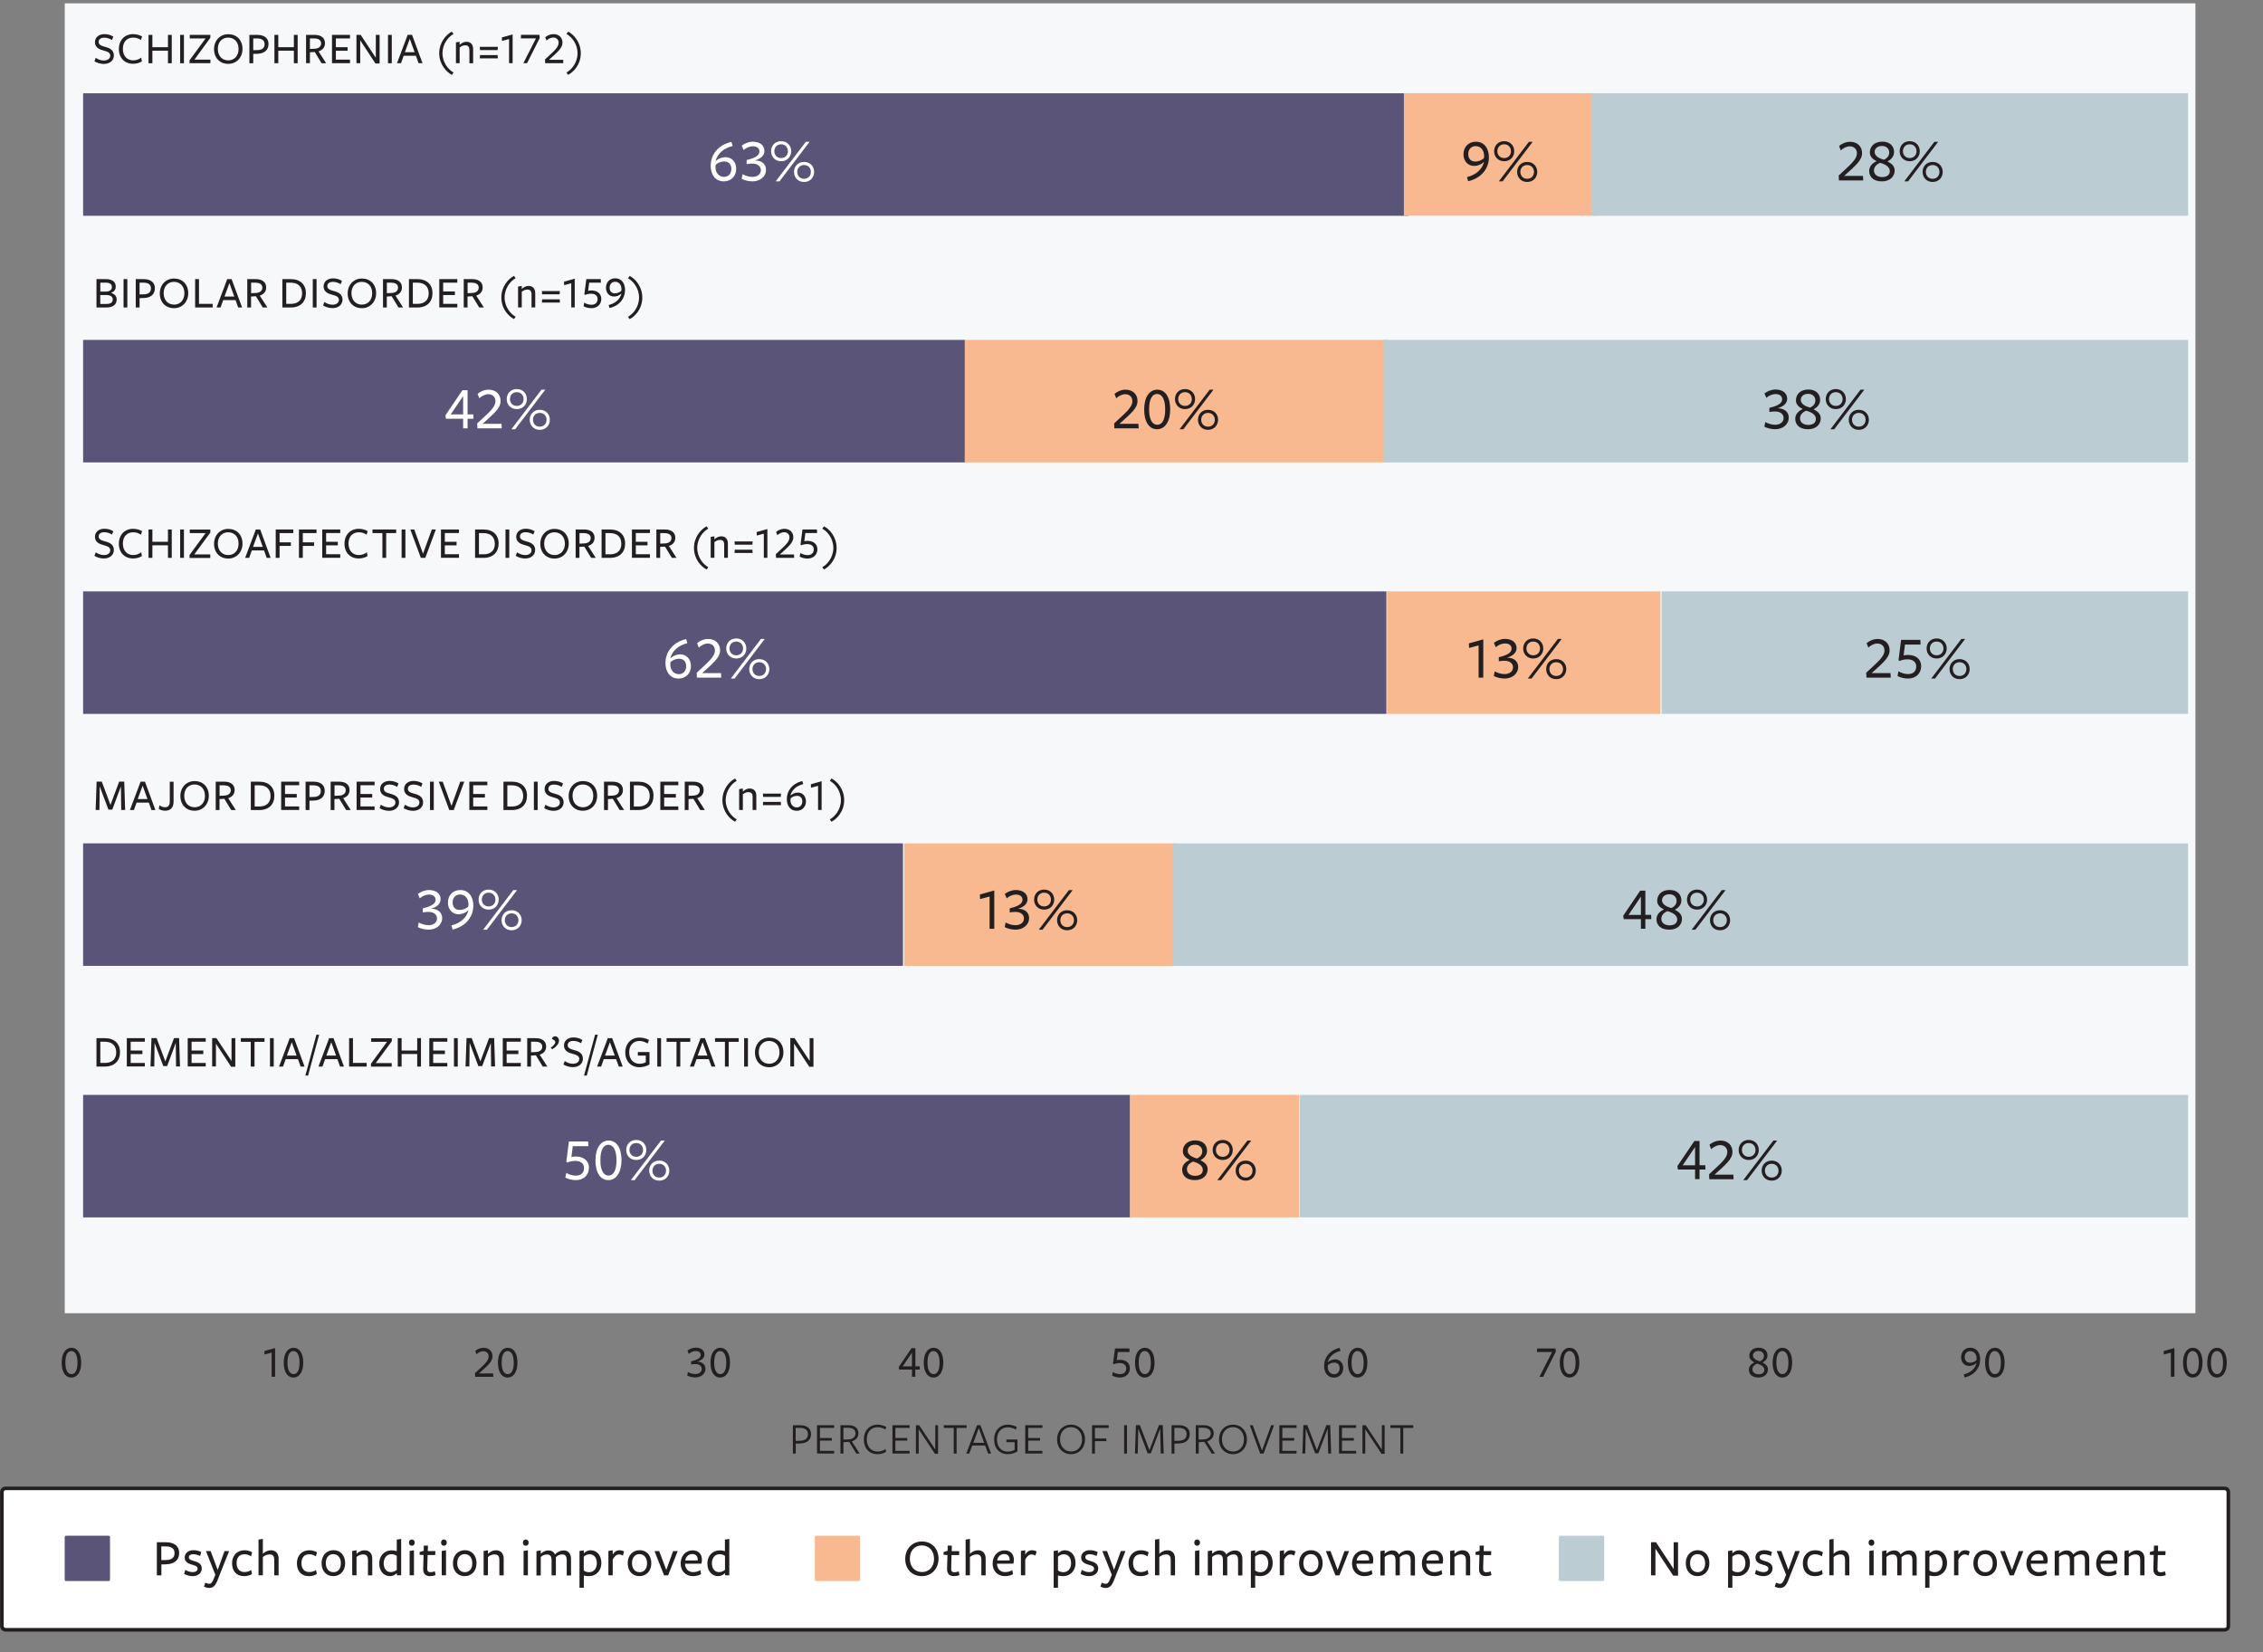 <svg xmlns="http://www.w3.org/2000/svg" viewBox="0 0 299.09 218.38"><rect x="0" y="0" width="299.09" height="218.38" fill="#808080" stroke="none"/><style>.st1{fill:#595478}.st2{fill:#f9b990}.st3{fill:#bbccd2}.st4{fill:#231f20}.st9{fill:none}.st10{fill:#fff}.st12{enable-background:new}</style><path fill="#f6f8f9" d="M8.56.44h281.6v173.12H8.56z" id="Background"/><g id="Type"><path transform="rotate(90 98.578 20.416)" class="st1" d="M90.49-67.18h16.19v175.19H90.49z"/><path transform="rotate(90 198.357 20.416)" class="st2" d="M190.26 7.59h16.19v25.64h-16.19z"/><path transform="rotate(90 249.773 20.416)" class="st3" d="M241.68-19h16.19v78.83h-16.19z"/><path transform="rotate(90 69.266 53.019)" class="st1" d="M61.17-5.26h16.19V111.3H61.17z"/><path transform="rotate(90 155.447 53.019)" class="st2" d="M147.35 25.07h16.19v55.89h-16.19z"/><path transform="rotate(90 236.023 53.019)" class="st3" d="M227.93-.15h16.19v106.33h-16.19z"/><path transform="rotate(90 97.112 86.252)" class="st1" d="M89.02.13h16.19v172.25H89.02z"/><path transform="rotate(90 201.383 86.252)" class="st2" d="M193.29 68.18h16.19v36.14h-16.19z"/><path transform="rotate(90 254.396 86.252)" class="st3" d="M246.3 51.46h16.19v69.58H246.3z"/><path transform="rotate(90 65.166 119.557)" class="st1" d="M57.07 65.38h16.19v108.36H57.07z"/><path transform="rotate(90 137.41 119.557)" class="st2" d="M129.32 101.63h16.19v35.84h-16.19z"/><path transform="rotate(90 222.108 119.557)" class="st3" d="M214.02 52.48h16.19v134.16h-16.19z"/><path transform="rotate(90 80.174 152.8)" class="st1" d="M72.08 83.61h16.19v138.38H72.08z"/><path transform="rotate(90 160.537 152.8)" class="st2" d="M152.44 141.63h16.19v22.35h-16.19z"/><path transform="rotate(90 230.485 152.8)" class="st3" d="M222.39 94.1h16.19v117.41h-16.19z"/><path class="st4" d="M120.97 181.01v.95h-.44v-.95h-1.7l-.05-.34 1.69-2.49h.51v2.4h.57l.02.43h-.6zm-.44-2.23l-1.23 1.81h1.23v-1.81zM123.37 182.06c-.79 0-1.28-.75-1.28-1.96s.51-1.97 1.3-1.97 1.28.75 1.28 1.96-.51 1.97-1.3 1.97zm0-3.5c-.45 0-.79.45-.79 1.53 0 1.06.35 1.52.81 1.52s.79-.46.79-1.51c0-1.08-.35-1.54-.81-1.54zM259.66 182.05l-.12-.4c.89-.22 1.49-.74 1.69-1.49l-.02-.01c-.25.23-.6.38-.97.38-.59 0-1.05-.46-1.05-1.16 0-.71.48-1.25 1.22-1.25.88 0 1.3.72 1.3 1.55 0 1.04-.67 2.05-2.05 2.38zm.74-3.48c-.44 0-.73.33-.73.79 0 .47.27.74.7.74.34 0 .67-.16.84-.32.02-.07.03-.14.03-.23 0-.53-.3-.98-.84-.98zM263.64 182.06c-.79 0-1.28-.75-1.28-1.96s.51-1.97 1.3-1.97 1.28.75 1.28 1.96-.51 1.97-1.3 1.97zm0-3.5c-.45 0-.79.45-.79 1.53 0 1.06.35 1.52.81 1.52.46 0 .79-.46.79-1.51 0-1.08-.35-1.54-.81-1.54zM93.24 180.89c0 .71-.61 1.16-1.35 1.16-.37 0-.82-.11-1.06-.26l.09-.46c.23.13.6.27.98.27.44 0 .84-.23.84-.67 0-.38-.31-.65-.85-.65-.17 0-.39.02-.55.05v-.41c.74-.17 1.27-.41 1.27-.84 0-.31-.23-.52-.66-.52-.29 0-.65.14-.91.38l-.19-.44c.26-.21.69-.39 1.1-.39.68 0 1.15.34 1.15.91 0 .44-.35.77-.95.94.75.02 1.09.47 1.09.93zM95.18 182.06c-.79 0-1.28-.75-1.28-1.96s.51-1.97 1.3-1.97 1.28.75 1.28 1.96-.51 1.97-1.3 1.97zm0-3.5c-.45 0-.79.45-.79 1.53 0 1.06.35 1.52.81 1.52s.79-.46.79-1.51c0-1.08-.36-1.54-.81-1.54zM9.43 182.06c-.79 0-1.28-.75-1.28-1.96s.51-1.97 1.3-1.97 1.28.75 1.28 1.96c.01 1.21-.5 1.97-1.3 1.97zm0-3.5c-.45 0-.79.45-.79 1.53 0 1.06.35 1.52.81 1.52s.79-.46.79-1.51c0-1.08-.35-1.54-.81-1.54zM203.13 178.69l.02-.47h2.43l.05.41-1.68 3.34h-.49l1.67-3.28h-2zM207.43 182.06c-.79 0-1.28-.75-1.28-1.96s.51-1.97 1.3-1.97 1.28.75 1.28 1.96-.51 1.97-1.3 1.97zm0-3.5c-.45 0-.79.45-.79 1.53 0 1.06.35 1.52.81 1.52.46 0 .79-.46.79-1.51 0-1.08-.36-1.54-.81-1.54zM286.92 178.77l-.94.25-.02-.46 1.42-.4v3.8h-.47v-3.19zM289.8 182.06c-.79 0-1.28-.75-1.28-1.96s.51-1.97 1.3-1.97 1.28.75 1.28 1.96-.51 1.97-1.3 1.97zm0-3.5c-.45 0-.79.45-.79 1.53 0 1.06.35 1.52.81 1.52.46 0 .79-.46.79-1.51 0-1.08-.36-1.54-.81-1.54zM293 182.06c-.79 0-1.28-.75-1.28-1.96s.51-1.97 1.3-1.97 1.28.75 1.28 1.96-.51 1.97-1.3 1.97zm0-3.5c-.45 0-.79.45-.79 1.53 0 1.06.35 1.52.81 1.52s.79-.46.79-1.51c0-1.08-.35-1.54-.81-1.54zM177.05 178.14l.12.4c-.88.22-1.49.74-1.69 1.49l.02.01c.25-.23.6-.38.97-.38.59 0 1.06.46 1.06 1.16 0 .71-.49 1.25-1.23 1.25-.88 0-1.3-.72-1.3-1.55 0-1.05.66-2.05 2.05-2.38zm-.73 3.48c.44 0 .73-.33.73-.79 0-.47-.27-.74-.7-.74-.34 0-.67.16-.84.32-.02.07-.03.14-.03.23-.01.52.29.98.84.98zM179.42 182.06c-.79 0-1.28-.75-1.28-1.96s.51-1.97 1.3-1.97 1.28.75 1.28 1.96-.51 1.97-1.3 1.97zm0-3.5c-.45 0-.79.45-.79 1.53 0 1.06.35 1.52.81 1.52.46 0 .79-.46.79-1.51 0-1.08-.35-1.54-.81-1.54zM148.03 179.72c.75 0 1.3.41 1.3 1.11 0 .73-.53 1.23-1.31 1.23-.39 0-.8-.11-1.03-.26l.09-.47c.23.14.6.28.95.28.48 0 .82-.26.82-.76 0-.42-.31-.7-.85-.7-.33 0-.64.08-.8.16l-.1-.09.26-2h1.91l.02.47h-1.55l-.14 1.08c.09-.03.23-.05.43-.05zM151.29 182.06c-.79 0-1.28-.75-1.28-1.96s.51-1.97 1.3-1.97 1.28.75 1.28 1.96c.01 1.21-.5 1.97-1.3 1.97zm0-3.5c-.45 0-.79.45-.79 1.53 0 1.06.35 1.52.81 1.52s.79-.46.79-1.51c0-1.08-.35-1.54-.81-1.54zM232.4 182.06c-.86 0-1.26-.47-1.26-1.03 0-.52.41-.82.73-.97-.36-.19-.67-.43-.67-.86 0-.62.46-1.08 1.23-1.08.8 0 1.17.49 1.17 1.03 0 .46-.34.76-.65.93.38.2.71.44.71.89 0 .59-.43 1.09-1.26 1.09zm-.18-1.84c-.35.14-.61.4-.61.76 0 .4.34.65.81.65.5 0 .76-.22.76-.59 0-.43-.45-.68-.96-.82zm.19-1.67c-.48 0-.73.28-.73.6 0 .38.42.64.93.77.31-.14.52-.38.52-.71 0-.41-.32-.66-.72-.66zM235.56 182.06c-.79 0-1.28-.75-1.28-1.96s.51-1.97 1.3-1.97 1.28.75 1.28 1.96-.51 1.97-1.3 1.97zm0-3.5c-.45 0-.79.45-.79 1.53 0 1.06.35 1.52.81 1.52.46 0 .79-.46.79-1.51 0-1.08-.36-1.54-.81-1.54zM62.8 181.97l-.02-.49c1.13-1.07 1.8-1.56 1.8-2.22 0-.41-.29-.68-.71-.68-.32 0-.65.17-.89.4l-.17-.43c.23-.22.66-.42 1.1-.42.7 0 1.18.45 1.18 1.12 0 .71-.62 1.22-1.78 2.27h1.87l.02.45h-2.4zM67.09 182.06c-.79 0-1.28-.75-1.28-1.96s.51-1.97 1.3-1.97 1.28.75 1.28 1.96-.51 1.97-1.3 1.97zm0-3.5c-.45 0-.79.45-.79 1.53 0 1.06.35 1.52.81 1.52.46 0 .79-.46.79-1.51 0-1.08-.36-1.54-.81-1.54zM35.9 178.77l-.94.25-.02-.46 1.42-.4v3.8h-.46v-3.19zM38.78 182.06c-.79 0-1.28-.75-1.28-1.96s.51-1.97 1.3-1.97 1.28.75 1.28 1.96-.51 1.97-1.3 1.97zm0-3.5c-.45 0-.79.45-.79 1.53 0 1.06.35 1.52.81 1.52.46 0 .79-.46.79-1.51 0-1.08-.35-1.54-.81-1.54z"/><linearGradient id="SVGID_1_" gradientUnits="userSpaceOnUse" x1="11.514" y1="176.859" x2="11.514" y2="176.859"><stop offset="0" stop-color="#d8d8d9" stop-opacity=".25"/><stop offset=".164" stop-color="#dcdcdd" stop-opacity=".487"/><stop offset=".332" stop-color="#e8e8e9" stop-opacity=".731"/><stop offset=".502" stop-color="#fdfdfd" stop-opacity=".978"/><stop offset=".518" stop-color="#fff"/></linearGradient><path fill="url(#SVGID_1_)" d="M11.51 177.76v-1.8"/><linearGradient id="SVGID_00000179626655813751807730000002937467115993911485_" gradientUnits="userSpaceOnUse" x1="24.296" y1="176.859" x2="24.296" y2="176.859"><stop offset="0" stop-color="#d8d8d9" stop-opacity=".25"/><stop offset=".164" stop-color="#dcdcdd" stop-opacity=".487"/><stop offset=".332" stop-color="#e8e8e9" stop-opacity=".731"/><stop offset=".502" stop-color="#fdfdfd" stop-opacity=".978"/><stop offset=".518" stop-color="#fff"/></linearGradient><path fill="url(#SVGID_00000179626655813751807730000002937467115993911485_)" d="M24.3 177.76v-1.8"/><linearGradient id="SVGID_00000037672190176616395730000007819001418952823701_" gradientUnits="userSpaceOnUse" x1="37.078" y1="176.859" x2="37.078" y2="176.859"><stop offset="0" stop-color="#d8d8d9" stop-opacity=".25"/><stop offset=".164" stop-color="#dcdcdd" stop-opacity=".487"/><stop offset=".332" stop-color="#e8e8e9" stop-opacity=".731"/><stop offset=".502" stop-color="#fdfdfd" stop-opacity=".978"/><stop offset=".518" stop-color="#fff"/></linearGradient><path fill="url(#SVGID_00000037672190176616395730000007819001418952823701_)" d="M37.08 177.76v-1.8"/><linearGradient id="SVGID_00000078006820827941536020000016249836270580389044_" gradientUnits="userSpaceOnUse" x1="49.86" y1="176.859" x2="49.86" y2="176.859"><stop offset="0" stop-color="#d8d8d9" stop-opacity=".25"/><stop offset=".164" stop-color="#dcdcdd" stop-opacity=".487"/><stop offset=".332" stop-color="#e8e8e9" stop-opacity=".731"/><stop offset=".502" stop-color="#fdfdfd" stop-opacity=".978"/><stop offset=".518" stop-color="#fff"/></linearGradient><path fill="url(#SVGID_00000078006820827941536020000016249836270580389044_)" d="M49.86 177.76v-1.8"/><path class="st9" d="M12.27 3.48h105.29v6.37H12.27z"/><path class="st4" d="M14.57 7.36c0-.38-.29-.53-.9-.69-.53-.14-1.12-.37-1.12-1.1 0-.63.51-1.06 1.25-1.06.43 0 .82.11 1.18.33l-.18.45c-.29-.19-.66-.31-1-.31-.54 0-.76.25-.76.56 0 .38.32.51.91.67.55.14 1.1.41 1.1 1.12 0 .65-.53 1.12-1.32 1.12-.44 0-.89-.13-1.25-.35l.17-.46c.32.21.66.36 1.1.36.48-.01.82-.27.82-.64zM18.63 5.29c-.33-.22-.64-.32-1.03-.32-.82 0-1.36.56-1.36 1.49 0 .93.55 1.52 1.37 1.52.4 0 .8-.16 1.06-.37l.08.51c-.31.19-.74.31-1.16.31-1.1 0-1.88-.76-1.88-1.95s.79-1.97 1.88-1.97c.43 0 .88.12 1.19.31l-.15.47zM22.2 8.35V6.7h-2.06v1.66h-.51V4.61h.51v1.63h2.06V4.61h.5v3.75h-.5zM23.81 8.35V4.61h.5v3.75h-.5zM25.05 8.35v-.38l2.12-2.89h-2.09v-.47h2.72V5l-2.1 2.88h2.11v.47h-2.76zM30.17 8.44c-1.1 0-1.88-.77-1.88-1.95 0-1.12.78-1.97 1.88-1.97 1.1 0 1.88.76 1.88 1.95 0 1.12-.78 1.97-1.88 1.97zm-.02-3.47c-.8 0-1.36.59-1.36 1.49 0 .92.56 1.52 1.38 1.52.8 0 1.36-.6 1.36-1.5.01-.91-.55-1.51-1.38-1.51zM33.96 7.11l-.49.01v1.24h-.51V4.61H34c1.03 0 1.49.51 1.49 1.21-.01.84-.6 1.28-1.53 1.29zm.01-2.03h-.5v1.55l.55-.01c.63-.01.95-.29.95-.78 0-.5-.33-.76-1-.76zM38.84 8.35V6.7h-2.06v1.66h-.51V4.61h.51v1.63h2.06V4.61h.5v3.75h-.5zM40.96 8.35h-.51V4.61h1.12c.91 0 1.38.43 1.38 1.1 0 .56-.33.91-.85 1.08l1.01 1.57h-.61l-.9-1.49-.64.04v1.44zm.62-1.91c.49-.02.86-.25.86-.71 0-.44-.36-.65-.93-.65h-.55v1.39l.62-.03zM43.88 8.35V4.61h2.38v.47h-1.87v1.16h1.55v.47h-1.55v1.17h1.87v.47h-2.38zM49.67 4.61h.5v3.78h-.55l-2.01-3.06v3.02h-.5V4.61h.56l2 3.02V4.61zM51.28 8.35V4.61h.5v3.75h-.5zM55.84 8.35h-.52l-.35-.98h-1.62l-.35.98h-.53l1.41-3.75h.58l1.38 3.75zm-1.68-3.22l-.65 1.77h1.29l-.64-1.77zM58.05 7.04c0-1.49.97-2.51 1.67-2.86l.22.31c-.65.35-1.46 1.28-1.46 2.55 0 1.26.81 2.19 1.46 2.54l-.21.32c-.71-.36-1.68-1.37-1.68-2.86zM62.04 8.35V6.63c0-.47-.18-.64-.57-.64-.29 0-.56.15-.72.3v2.06h-.49V5.6l.49-.08v.41c.25-.25.58-.41.89-.41.56 0 .89.35.89.95v1.89h-.49zM63.44 6.62l-.03-.43h2.39l-.03.43h-2.33zm-.03 1.09l.03-.43h2.33l.03.43h-2.39zM67.29 5.16l-.94.25-.02-.46 1.42-.4v3.8h-.47V5.16zM68.84 5.07l.02-.47h2.43l.05.41-1.68 3.34h-.49l1.67-3.28h-2zM72.05 8.35l-.02-.49c1.13-1.07 1.8-1.56 1.8-2.22 0-.41-.29-.68-.71-.68-.32 0-.65.17-.89.4l-.17-.43c.23-.22.66-.42 1.1-.42.7 0 1.18.45 1.18 1.12 0 .71-.62 1.22-1.78 2.27h1.87l.02.45h-2.4zM74.87 9.58c.65-.35 1.46-1.28 1.46-2.54 0-1.27-.8-2.19-1.46-2.55l.22-.31c.71.35 1.67 1.37 1.67 2.86s-.97 2.5-1.68 2.85l-.21-.31z"/><g><path class="st10" d="M61.8 55.34v1.27h-.59v-1.27h-2.27l-.07-.45 2.25-3.32h.68v3.2h.76l.02.57h-.78zm-.59-2.99l-1.64 2.42h1.64v-2.42zM63.1 56.61l-.03-.65c1.51-1.42 2.41-2.09 2.41-2.96 0-.54-.39-.9-.94-.9-.42 0-.87.23-1.19.54l-.23-.58c.31-.29.88-.56 1.46-.56.94 0 1.58.6 1.58 1.49 0 .95-.82 1.62-2.37 3.02h2.49l.03.6H63.1zM68.3 54.07c-.82 0-1.33-.61-1.33-1.32 0-.73.51-1.33 1.33-1.33.82 0 1.33.61 1.33 1.33 0 .72-.5 1.32-1.33 1.32zm0-2.24c-.56 0-.9.41-.9.92 0 .48.34.9.9.9s.9-.42.9-.9c0-.51-.34-.92-.9-.92zm-.21 4.9h-.5l3.98-5.23h.5l-3.98 5.23zm3.25.08c-.82 0-1.33-.61-1.33-1.33 0-.71.5-1.32 1.33-1.32.82 0 1.33.61 1.33 1.32 0 .72-.51 1.33-1.33 1.33zm0-2.24c-.56 0-.9.42-.9.9 0 .51.34.92.9.92s.9-.41.9-.92c0-.48-.34-.9-.9-.9z"/></g><g><path class="st4" d="M147.28 56.61l-.03-.65c1.51-1.42 2.41-2.09 2.41-2.96 0-.54-.39-.9-.94-.9-.42 0-.87.23-1.19.54l-.23-.58c.31-.29.88-.56 1.46-.56.94 0 1.58.6 1.58 1.49 0 .95-.82 1.62-2.38 3.02h2.5l.03.6h-3.21zM152.92 56.73c-1.06 0-1.7-1-1.7-2.61 0-1.61.68-2.62 1.74-2.62s1.7 1 1.7 2.61c0 1.6-.68 2.62-1.74 2.62zm0-4.66c-.6 0-1.05.6-1.05 2.04 0 1.41.47 2.03 1.08 2.03s1.05-.61 1.05-2.02c0-1.44-.47-2.05-1.08-2.05zM156.62 54.07c-.82 0-1.33-.61-1.33-1.32 0-.73.51-1.33 1.33-1.33.82 0 1.33.61 1.33 1.33-.01.72-.51 1.32-1.33 1.32zm0-2.24c-.56 0-.9.41-.9.92 0 .48.34.9.9.9s.9-.42.9-.9c-.01-.51-.34-.92-.9-.92zm-.22 4.9h-.5l3.98-5.23h.5l-3.98 5.23zm3.26.08c-.82 0-1.33-.61-1.33-1.33 0-.71.5-1.32 1.33-1.32.82 0 1.33.61 1.33 1.32-.01.72-.52 1.33-1.33 1.33zm0-2.24c-.56 0-.9.42-.9.9 0 .51.34.92.9.92s.9-.41.9-.92c-.01-.48-.35-.9-.9-.9z"/></g><g><path class="st4" d="M236.41 55.18c0 .95-.82 1.55-1.8 1.55-.49 0-1.09-.15-1.42-.34l.12-.61c.3.17.8.36 1.3.36.59 0 1.12-.31 1.12-.89 0-.5-.41-.87-1.14-.87-.22 0-.52.03-.74.07v-.55c.98-.23 1.69-.55 1.69-1.12 0-.42-.31-.7-.88-.7-.39 0-.87.19-1.21.5l-.25-.58c.35-.28.92-.52 1.46-.52.9 0 1.54.45 1.54 1.22 0 .59-.46 1.02-1.27 1.26 1.03 0 1.48.6 1.48 1.22zM238.95 56.73c-1.15 0-1.68-.63-1.68-1.38 0-.69.55-1.09.98-1.29-.48-.25-.89-.58-.89-1.14 0-.83.62-1.44 1.64-1.44 1.07 0 1.56.65 1.56 1.38 0 .62-.46 1.02-.86 1.24.5.26.94.59.94 1.19 0 .77-.58 1.44-1.69 1.44zm-.24-2.45c-.46.19-.81.54-.81 1.01 0 .53.45.87 1.08.87.66 0 1.02-.3 1.02-.79 0-.57-.6-.91-1.29-1.09zm.27-2.23c-.64 0-.98.37-.98.8 0 .51.56.85 1.24 1.02.41-.19.69-.51.69-.95 0-.53-.43-.87-.95-.87zM242.63 54.07c-.82 0-1.33-.61-1.33-1.32 0-.73.51-1.33 1.33-1.33.82 0 1.33.61 1.33 1.33 0 .72-.5 1.32-1.33 1.32zm0-2.24c-.56 0-.9.41-.9.92 0 .48.34.9.9.9s.9-.42.9-.9c0-.51-.34-.92-.9-.92zm-.21 4.9h-.5l3.98-5.23h.5l-3.98 5.23zm3.25.08c-.82 0-1.33-.61-1.33-1.33 0-.71.5-1.32 1.33-1.32.82 0 1.33.61 1.33 1.32 0 .72-.51 1.33-1.33 1.33zm0-2.24c-.56 0-.9.42-.9.9 0 .51.34.92.9.92s.9-.41.9-.92c0-.48-.34-.9-.9-.9z"/></g><g><path class="st9" d="M12.27 35.76h105.29v6.37H12.27z"/><path class="st4" d="M15.42 39.58c0 .64-.43 1.06-1.39 1.06h-1.28v-3.75h1.24c.91 0 1.31.41 1.31 1 0 .38-.22.67-.64.82.49.12.76.45.76.87zm-1.39-2.22h-.77v1.18h.7c.54 0 .83-.24.83-.61 0-.36-.27-.57-.76-.57zm-.04 1.63h-.74v1.18h.82c.56 0 .83-.2.83-.59.01-.43-.38-.59-.91-.59zM16.33 40.64v-3.75h.5v3.75h-.5zM18.94 39.39l-.49.01v1.24h-.51v-3.75h1.04c1.03 0 1.49.51 1.49 1.21-.01.85-.59 1.28-1.53 1.29zm.01-2.03h-.5v1.55l.55-.01c.63-.01.95-.29.95-.78 0-.5-.33-.76-1-.76zM23 40.73c-1.1 0-1.88-.77-1.88-1.95 0-1.12.78-1.97 1.88-1.97 1.1 0 1.88.76 1.88 1.95 0 1.11-.78 1.97-1.88 1.97zm-.01-3.48c-.8 0-1.36.59-1.36 1.49 0 .92.56 1.52 1.38 1.52.8 0 1.36-.6 1.36-1.5.01-.91-.56-1.51-1.38-1.51zM25.79 40.64v-3.75h.51v3.27h1.81v.48h-2.32zM32 40.64h-.52l-.35-.98H29.5l-.35.98h-.53l1.41-3.75h.58L32 40.64zm-1.68-3.22l-.65 1.77h1.29l-.64-1.77zM33.19 40.64h-.51v-3.75h1.12c.91 0 1.38.43 1.38 1.1 0 .56-.33.91-.85 1.08l1.01 1.57h-.61l-.91-1.49-.64.04v1.45zm.62-1.92c.49-.02.86-.25.86-.71 0-.44-.36-.65-.93-.65h-.55v1.39l.62-.03zM38.42 40.64h-1.1v-3.75h1.13c1.24 0 1.98.73 1.98 1.85 0 1.15-.72 1.9-2.01 1.9zm0-3.28h-.59v2.8h.62c.89 0 1.48-.47 1.48-1.39-.01-.92-.56-1.41-1.51-1.41zM41.34 40.64v-3.75h.5v3.75h-.5zM44.79 39.64c0-.38-.29-.53-.9-.69-.53-.14-1.12-.37-1.12-1.1 0-.63.51-1.06 1.25-1.06.43 0 .82.11 1.18.33l-.18.44c-.29-.19-.66-.31-1-.31-.54 0-.76.25-.76.56 0 .38.32.51.91.67.55.14 1.1.41 1.1 1.12 0 .65-.53 1.12-1.32 1.12-.44 0-.89-.13-1.25-.35l.17-.46c.32.21.66.36 1.1.36.48 0 .82-.26.82-.63zM47.83 40.73c-1.1 0-1.88-.77-1.88-1.95 0-1.12.78-1.97 1.88-1.97 1.1 0 1.88.76 1.88 1.95 0 1.11-.78 1.97-1.88 1.97zm-.02-3.48c-.8 0-1.36.59-1.36 1.49 0 .92.56 1.52 1.38 1.52.8 0 1.36-.6 1.36-1.5.01-.91-.55-1.51-1.38-1.51zM51.13 40.64h-.51v-3.75h1.12c.91 0 1.38.43 1.38 1.1 0 .56-.33.91-.85 1.08l1.01 1.57h-.61l-.91-1.49-.64.04v1.45zm.62-1.92c.49-.02.86-.25.86-.71 0-.44-.36-.65-.93-.65h-.55v1.39l.62-.03zM55.15 40.64h-1.1v-3.75h1.13c1.24 0 1.98.73 1.98 1.85 0 1.15-.72 1.9-2.01 1.9zm0-3.28h-.59v2.8h.62c.89 0 1.48-.47 1.48-1.39-.01-.92-.56-1.41-1.51-1.41zM58.06 40.64v-3.75h2.38v.47h-1.87v1.16h1.55v.47h-1.55v1.17h1.87v.47h-2.38zM61.8 40.64h-.51v-3.75h1.12c.91 0 1.38.43 1.38 1.1 0 .56-.33.91-.85 1.08l1.01 1.57h-.61l-.91-1.49-.64.04v1.45zm.61-1.92c.49-.02.86-.25.86-.71 0-.44-.36-.65-.93-.65h-.54v1.39l.61-.03zM66.26 39.32c0-1.49.97-2.51 1.67-2.86l.22.31c-.65.35-1.46 1.28-1.46 2.55 0 1.26.81 2.19 1.46 2.54l-.21.31c-.71-.35-1.68-1.35-1.68-2.85zM70.25 40.64v-1.73c0-.47-.18-.64-.57-.64-.29 0-.56.15-.72.3v2.06h-.49v-2.76l.49-.08v.41c.25-.25.58-.41.89-.41.56 0 .89.35.89.95v1.89h-.49zM71.65 38.9l-.03-.43H74l-.03.43h-2.32zm-.03 1.09l.03-.43h2.33l.02.43h-2.38zM75.5 37.44l-.94.25-.02-.46 1.42-.4v3.8h-.46v-3.19zM78.17 38.39c.75 0 1.3.41 1.3 1.11 0 .73-.53 1.23-1.31 1.23-.39 0-.8-.11-1.03-.26l.08-.47c.23.14.6.28.95.28.48 0 .82-.26.82-.76 0-.42-.31-.7-.85-.7-.33 0-.64.08-.8.16l-.1-.09.26-2h1.91l.02.47h-1.55l-.14 1.08c.1-.03.24-.05.44-.05zM80.56 40.71l-.12-.4c.89-.22 1.49-.74 1.69-1.49l-.02-.01c-.25.23-.6.38-.97.38-.59 0-1.05-.46-1.05-1.16 0-.71.48-1.25 1.22-1.25.88 0 1.3.72 1.3 1.55 0 1.05-.67 2.06-2.05 2.38zm.74-3.47c-.44 0-.73.33-.73.79 0 .47.27.74.7.74.34 0 .67-.16.84-.32.02-.07.03-.14.03-.23 0-.53-.3-.98-.84-.98zM83 41.87c.65-.35 1.46-1.28 1.46-2.54 0-1.27-.8-2.19-1.46-2.55l.22-.31c.71.35 1.67 1.37 1.67 2.86s-.97 2.5-1.68 2.85l-.21-.31z"/></g><g><path class="st10" d="M90.69 84.46l.16.54c-1.18.3-1.99.99-2.25 1.98l.02.01c.33-.31.8-.51 1.29-.51.79 0 1.41.61 1.41 1.54 0 .94-.65 1.66-1.64 1.66-1.17 0-1.73-.96-1.73-2.07.01-1.38.9-2.72 2.74-3.15zm-.97 4.64c.58 0 .97-.44.97-1.05 0-.62-.36-.99-.94-.99-.46 0-.89.22-1.12.43-.02.09-.04.19-.04.3 0 .7.39 1.31 1.13 1.31zM92.11 89.56l-.03-.65c1.51-1.42 2.41-2.09 2.41-2.96 0-.54-.39-.9-.94-.9-.42 0-.87.23-1.19.54l-.23-.58c.31-.29.88-.56 1.46-.56.94 0 1.58.6 1.58 1.49 0 .95-.82 1.62-2.37 3.02h2.49l.03.6h-3.21zM97.31 87.03c-.82 0-1.33-.61-1.33-1.32 0-.73.51-1.33 1.33-1.33.82 0 1.33.61 1.33 1.33 0 .71-.51 1.32-1.33 1.32zm0-2.24c-.56 0-.9.41-.9.92 0 .48.34.9.9.9s.9-.42.9-.9c0-.52-.34-.92-.9-.92zm-.22 4.89h-.5l3.98-5.23h.5l-3.98 5.23zm3.26.08c-.82 0-1.33-.61-1.33-1.33 0-.71.5-1.32 1.33-1.32.82 0 1.33.61 1.33 1.32 0 .72-.52 1.33-1.33 1.33zm0-2.24c-.56 0-.9.42-.9.9 0 .51.34.92.9.92s.9-.41.9-.92c-.01-.48-.34-.9-.9-.9z"/></g><g><path class="st4" d="M195.41 85.3l-1.25.34-.02-.61 1.9-.53v5.06h-.62V85.3zM200.65 88.13c0 .95-.82 1.55-1.8 1.55-.49 0-1.09-.15-1.42-.34l.12-.61c.3.17.8.36 1.3.36.59 0 1.12-.31 1.12-.89 0-.5-.41-.87-1.14-.87-.22 0-.52.03-.74.07v-.54c.98-.23 1.69-.55 1.69-1.12 0-.42-.31-.7-.88-.7-.39 0-.87.19-1.21.5l-.25-.58c.35-.28.92-.52 1.46-.52.9 0 1.54.45 1.54 1.22 0 .59-.46 1.02-1.27 1.26 1.03-.01 1.48.59 1.48 1.21zM202.64 87.03c-.82 0-1.33-.61-1.33-1.32 0-.73.51-1.33 1.33-1.33.82 0 1.33.61 1.33 1.33-.01.71-.51 1.32-1.33 1.32zm0-2.24c-.56 0-.9.41-.9.92 0 .48.34.9.9.9s.9-.42.9-.9c-.01-.52-.34-.92-.9-.92zm-.22 4.89h-.5l3.98-5.23h.5l-3.98 5.23zm3.26.08c-.82 0-1.33-.61-1.33-1.33 0-.71.5-1.32 1.33-1.32.82 0 1.33.61 1.33 1.32-.01.72-.52 1.33-1.33 1.33zm0-2.24c-.56 0-.9.42-.9.9 0 .51.34.92.9.92s.9-.41.9-.92c-.01-.48-.34-.9-.9-.9z"/></g><g><path class="st4" d="M246.68 89.56l-.03-.65c1.51-1.42 2.41-2.09 2.41-2.96 0-.54-.39-.9-.94-.9-.42 0-.87.23-1.19.54l-.23-.58c.31-.29.88-.56 1.46-.56.94 0 1.58.6 1.58 1.49 0 .95-.82 1.62-2.37 3.02h2.49l.03.6h-3.21zM252.18 86.56c1 0 1.73.54 1.73 1.48 0 .97-.71 1.64-1.74 1.64-.52 0-1.06-.15-1.38-.34l.12-.62c.31.19.8.37 1.26.37.64 0 1.09-.34 1.09-1.01 0-.56-.41-.94-1.13-.94-.44 0-.85.1-1.07.22l-.14-.12.34-2.67h2.55l.02.62h-2.06l-.18 1.44c.14-.04.32-.07.59-.07zM255.96 87.03c-.82 0-1.33-.61-1.33-1.32 0-.73.51-1.33 1.33-1.33.82 0 1.33.61 1.33 1.33-.01.71-.51 1.32-1.33 1.32zm0-2.24c-.56 0-.9.41-.9.92 0 .48.34.9.9.9s.9-.42.9-.9c-.01-.52-.34-.92-.9-.92zm-.22 4.89h-.5l3.98-5.23h.5l-3.98 5.23zm3.25.08c-.82 0-1.33-.61-1.33-1.33 0-.71.5-1.32 1.33-1.32.82 0 1.33.61 1.33 1.32 0 .72-.51 1.33-1.33 1.33zm0-2.24c-.56 0-.9.42-.9.9 0 .51.34.92.9.92s.9-.41.9-.92c0-.48-.34-.9-.9-.9z"/></g><g><path class="st9" d="M12.27 68.85h105.29v6.37H12.27z"/><path class="st4" d="M14.57 72.73c0-.38-.29-.53-.9-.69-.53-.14-1.12-.37-1.12-1.1 0-.63.51-1.06 1.25-1.06.43 0 .82.11 1.18.33l-.18.44c-.29-.19-.66-.31-1-.31-.54 0-.76.25-.76.56 0 .38.32.51.91.67.55.14 1.1.41 1.1 1.12 0 .65-.53 1.12-1.32 1.12-.44 0-.89-.13-1.25-.35l.18-.46c.32.21.66.36 1.1.36.47 0 .81-.25.81-.63zM18.63 70.67c-.33-.22-.64-.32-1.03-.32-.82 0-1.36.56-1.36 1.49 0 .93.55 1.52 1.37 1.52.4 0 .8-.16 1.06-.37l.08.51c-.31.19-.74.31-1.16.31-1.1 0-1.88-.76-1.88-1.95s.79-1.97 1.88-1.97c.43 0 .88.12 1.19.31l-.15.47zM22.2 73.73v-1.66h-2.06v1.66h-.51v-3.75h.51v1.63h2.06v-1.63h.5v3.75h-.5zM23.81 73.73v-3.75h.5v3.75h-.5zM25.05 73.73v-.38l2.12-2.89h-2.09v-.47h2.72v.4l-2.12 2.88h2.11v.47h-2.74zM30.17 73.82c-1.1 0-1.88-.77-1.88-1.95 0-1.12.78-1.97 1.88-1.97 1.1 0 1.88.76 1.88 1.95 0 1.11-.78 1.97-1.88 1.97zm-.02-3.47c-.8 0-1.36.59-1.36 1.49 0 .92.56 1.52 1.38 1.52.8 0 1.36-.6 1.36-1.5.01-.92-.55-1.51-1.38-1.51zM35.77 73.73h-.52l-.35-.98h-1.62l-.35.98h-.53l1.41-3.75h.58l1.38 3.75zm-1.68-3.22l-.65 1.77h1.29l-.64-1.77zM36.45 69.98h2.31v.48h-1.81v1.22h1.49v.47h-1.49v1.58h-.51v-3.75zM39.52 69.98h2.31v.48h-1.81v1.22h1.49v.47h-1.49v1.58h-.51v-3.75zM42.59 73.73v-3.75h2.38v.47H43.1v1.16h1.55v.47H43.1v1.17h1.87v.47h-2.38zM48.45 70.67c-.33-.22-.64-.32-1.03-.32-.82 0-1.36.56-1.36 1.49 0 .93.55 1.52 1.37 1.52.4 0 .8-.16 1.06-.37l.08.51c-.31.19-.74.31-1.16.31-1.1 0-1.88-.76-1.88-1.95s.79-1.97 1.88-1.97c.43 0 .88.12 1.19.31l-.15.47zM51.04 70.46v3.27h-.5v-3.27h-1.31v-.48h3.13v.48h-1.32zM53.08 73.73v-3.75h.5v3.75h-.5zM56.21 73.73h-.59l-1.39-3.75h.52l1.16 3.2 1.16-3.2h.53l-1.39 3.75zM58.28 73.73v-3.75h2.38v.47h-1.87v1.16h1.55v.47h-1.55v1.17h1.87v.47h-2.38zM63.89 73.73h-1.1v-3.75h1.13c1.24 0 1.98.73 1.98 1.85-.01 1.16-.73 1.9-2.01 1.9zm0-3.27h-.59v2.8h.62c.89 0 1.48-.47 1.48-1.39-.02-.93-.57-1.41-1.51-1.41zM66.81 73.73v-3.75h.5v3.75h-.5zM70.25 72.73c0-.38-.29-.53-.9-.69-.53-.14-1.12-.37-1.12-1.1 0-.63.51-1.06 1.25-1.06.43 0 .82.11 1.18.33l-.18.44c-.29-.19-.66-.31-1-.31-.54 0-.76.25-.76.56 0 .38.32.51.91.67.55.14 1.1.41 1.1 1.12 0 .65-.53 1.12-1.32 1.12-.44 0-.89-.13-1.25-.35l.18-.46c.32.21.66.36 1.1.36.47 0 .81-.25.81-.63zM73.29 73.82c-1.1 0-1.88-.77-1.88-1.95 0-1.12.78-1.97 1.88-1.97 1.1 0 1.88.76 1.88 1.95 0 1.11-.78 1.97-1.88 1.97zm-.01-3.47c-.8 0-1.36.59-1.36 1.49 0 .92.56 1.52 1.38 1.52.8 0 1.36-.6 1.36-1.5 0-.92-.56-1.51-1.38-1.51zM76.59 73.73h-.51v-3.75h1.12c.91 0 1.38.43 1.38 1.1 0 .56-.33.91-.85 1.08l1.01 1.57h-.61l-.91-1.49-.64.04v1.45zm.62-1.91c.49-.02.86-.25.86-.71 0-.44-.36-.65-.93-.65h-.55v1.39l.62-.03zM80.61 73.73h-1.1v-3.75h1.13c1.24 0 1.98.73 1.98 1.85 0 1.16-.72 1.9-2.01 1.9zm0-3.27h-.59v2.8h.62c.89 0 1.48-.47 1.48-1.39-.01-.93-.56-1.41-1.51-1.41zM83.52 73.73v-3.75h2.38v.47h-1.87v1.16h1.55v.47h-1.55v1.17h1.87v.47h-2.38zM87.26 73.73h-.51v-3.75h1.12c.91 0 1.38.43 1.38 1.1 0 .56-.33.91-.85 1.08l1.01 1.57h-.61l-.91-1.49-.64.04v1.45zm.62-1.91c.49-.02.86-.25.86-.71 0-.44-.36-.65-.93-.65h-.55v1.39l.62-.03zM91.72 72.42c0-1.49.97-2.51 1.67-2.86l.22.31c-.65.35-1.46 1.28-1.46 2.55 0 1.26.81 2.19 1.46 2.54l-.21.31c-.71-.35-1.68-1.36-1.68-2.85zM95.71 73.73V72c0-.47-.18-.64-.57-.64-.29 0-.56.15-.72.3v2.06h-.49v-2.76l.49-.08v.41c.25-.25.58-.41.89-.41.56 0 .89.35.89.95v1.89h-.49zM97.11 71.99l-.03-.43h2.39l-.03.43h-2.33zm-.03 1.09l.03-.43h2.33l.03.43h-2.39zM100.96 70.53l-.94.25-.02-.46 1.42-.4v3.8h-.47v-3.19zM102.56 73.73l-.02-.49c1.13-1.07 1.8-1.56 1.8-2.22 0-.41-.29-.68-.71-.68-.32 0-.65.17-.89.4l-.17-.43c.23-.22.66-.42 1.1-.42.7 0 1.18.45 1.18 1.12 0 .71-.62 1.22-1.78 2.27h1.87l.02.45h-2.4zM106.73 71.48c.75 0 1.3.41 1.3 1.11 0 .73-.53 1.23-1.31 1.23-.39 0-.8-.11-1.03-.26l.09-.47c.23.14.6.28.95.28.48 0 .82-.26.82-.76 0-.42-.31-.7-.85-.7-.33 0-.64.08-.8.16l-.1-.09.26-2h1.91l.02.47h-1.55l-.14 1.08c.1-.03.24-.05.43-.05zM108.68 74.96c.65-.35 1.46-1.28 1.46-2.54 0-1.27-.8-2.19-1.46-2.55l.22-.31c.71.35 1.67 1.37 1.67 2.86s-.97 2.5-1.68 2.85l-.21-.31z"/></g><g><path class="st10" d="M58.44 121.32c0 .95-.82 1.55-1.8 1.55-.49 0-1.09-.15-1.42-.34l.12-.61c.3.17.8.36 1.3.36.59 0 1.12-.31 1.12-.89 0-.5-.41-.87-1.14-.87-.22 0-.52.03-.74.07v-.54c.98-.23 1.69-.55 1.69-1.12 0-.42-.31-.7-.88-.7-.39 0-.87.19-1.21.5l-.25-.58c.35-.28.92-.52 1.46-.52.9 0 1.54.45 1.54 1.22 0 .59-.46 1.02-1.27 1.26 1.03-.01 1.48.59 1.48 1.21zM59.82 122.85l-.16-.54c1.18-.3 1.99-.99 2.25-1.98l-.02-.01c-.33.31-.8.51-1.29.51-.79 0-1.4-.61-1.4-1.54 0-.94.64-1.66 1.63-1.66 1.17 0 1.73.96 1.73 2.07-.01 1.38-.89 2.72-2.74 3.15zm.98-4.63c-.59 0-.98.44-.98 1.05 0 .62.36.99.94.99.46 0 .89-.22 1.12-.43.02-.09.04-.19.04-.3 0-.7-.39-1.31-1.12-1.31zM64.58 120.22c-.82 0-1.33-.61-1.33-1.32 0-.73.51-1.33 1.33-1.33.82 0 1.33.61 1.33 1.33 0 .71-.51 1.32-1.33 1.32zm0-2.24c-.56 0-.9.41-.9.92 0 .48.34.9.9.9s.9-.42.9-.9c-.01-.51-.34-.92-.9-.92zm-.22 4.89h-.5l3.98-5.23h.5l-3.98 5.23zm3.26.08c-.82 0-1.33-.61-1.33-1.33 0-.71.5-1.32 1.33-1.32.82 0 1.33.61 1.33 1.32-.01.72-.52 1.33-1.33 1.33zm0-2.24c-.56 0-.9.42-.9.9 0 .51.34.92.9.92s.9-.41.9-.92c-.01-.47-.34-.9-.9-.9z"/></g><g><path class="st4" d="M130.78 118.49l-1.25.34-.02-.61 1.9-.53v5.06h-.62v-4.26zM136.01 121.32c0 .95-.82 1.55-1.8 1.55-.49 0-1.09-.15-1.42-.34l.12-.61c.3.17.8.36 1.3.36.59 0 1.12-.31 1.12-.89 0-.5-.41-.87-1.14-.87-.22 0-.52.03-.74.07v-.54c.98-.23 1.69-.55 1.69-1.12 0-.42-.31-.7-.88-.7-.39 0-.87.19-1.21.5l-.25-.58c.35-.28.92-.52 1.46-.52.9 0 1.54.45 1.54 1.22 0 .59-.46 1.02-1.27 1.26 1.03-.01 1.48.59 1.48 1.21zM138 120.22c-.82 0-1.33-.61-1.33-1.32 0-.73.51-1.33 1.33-1.33.82 0 1.33.61 1.33 1.33 0 .71-.5 1.32-1.33 1.32zm0-2.24c-.56 0-.9.41-.9.92 0 .48.34.9.9.9s.9-.42.9-.9c0-.51-.34-.92-.9-.92zm-.21 4.89h-.5l3.98-5.23h.5l-3.98 5.23zm3.25.08c-.82 0-1.33-.61-1.33-1.33 0-.71.5-1.32 1.33-1.32.82 0 1.33.61 1.33 1.32 0 .72-.51 1.33-1.33 1.33zm0-2.24c-.56 0-.9.42-.9.9 0 .51.34.92.9.92s.9-.41.9-.92c0-.47-.34-.9-.9-.9z"/></g><g><path class="st4" d="M217.46 121.48v1.27h-.59v-1.27h-2.27l-.07-.45 2.25-3.32h.68v3.2h.76l.02.57h-.78zm-.59-2.98l-1.64 2.42h1.64v-2.42zM220.61 122.87c-1.15 0-1.68-.63-1.68-1.38 0-.69.55-1.09.98-1.29-.48-.25-.89-.58-.89-1.14 0-.83.62-1.44 1.64-1.44 1.07 0 1.56.65 1.56 1.38 0 .62-.46 1.02-.86 1.24.5.26.94.59.94 1.19 0 .78-.57 1.44-1.69 1.44zm-.23-2.45c-.46.19-.81.54-.81 1.01 0 .53.45.87 1.08.87.66 0 1.02-.3 1.02-.79-.01-.57-.61-.9-1.29-1.09zm.26-2.23c-.64 0-.98.37-.98.8 0 .51.56.85 1.24 1.02.41-.19.69-.51.69-.95 0-.53-.42-.87-.95-.87zM224.29 120.22c-.82 0-1.33-.61-1.33-1.32 0-.73.51-1.33 1.33-1.33.82 0 1.33.61 1.33 1.33 0 .71-.5 1.32-1.33 1.32zm0-2.24c-.56 0-.9.41-.9.92 0 .48.34.9.9.9s.9-.42.9-.9c0-.51-.34-.92-.9-.92zm-.21 4.89h-.5l3.98-5.23h.5l-3.98 5.23zm3.25.08c-.82 0-1.33-.61-1.33-1.33 0-.71.5-1.32 1.33-1.32.82 0 1.33.61 1.33 1.32 0 .72-.51 1.33-1.33 1.33zm0-2.24c-.56 0-.9.42-.9.9 0 .51.34.92.9.92s.9-.41.9-.92c0-.47-.34-.9-.9-.9z"/></g><g><path class="st9" d="M12.27 102.18h105.29v6.37H12.27z"/><path class="st4" d="M15.98 103.94L14.84 107h-.51l-1.15-3.07-.04 3.12h-.5l.13-3.75h.68l1.15 3.08 1.15-3.08h.67l.12 3.75h-.52l-.04-3.11zM20.54 107.06h-.52l-.35-.98h-1.62l-.35.98h-.53l1.41-3.75h.58l1.38 3.75zm-1.69-3.22l-.65 1.77h1.29l-.64-1.77zM21.82 107.15c-.32 0-.63-.11-.83-.23l.08-.49c.23.16.47.26.74.26.43 0 .63-.26.63-.79v-2.58h.5v2.61c.01.72-.34 1.22-1.12 1.22zM25.72 107.15c-1.1 0-1.88-.77-1.88-1.95 0-1.12.78-1.97 1.88-1.97 1.1 0 1.88.76 1.88 1.95 0 1.11-.78 1.97-1.88 1.97zm-.01-3.47c-.8 0-1.36.59-1.36 1.49 0 .92.56 1.52 1.38 1.52.8 0 1.36-.6 1.36-1.5 0-.92-.56-1.51-1.38-1.51zM29.02 107.06h-.51v-3.75h1.12c.91 0 1.38.43 1.38 1.1 0 .56-.33.91-.85 1.08l1.01 1.57h-.61l-.91-1.49-.64.04v1.45zm.62-1.91c.49-.02.86-.25.86-.71 0-.44-.36-.65-.93-.65h-.55v1.39l.62-.03zM34.25 107.06h-1.1v-3.75h1.13c1.24 0 1.98.73 1.98 1.85 0 1.16-.72 1.9-2.01 1.9zm0-3.27h-.59v2.8h.62c.89 0 1.48-.47 1.48-1.39-.01-.93-.56-1.41-1.51-1.41zM37.16 107.06v-3.75h2.38v.47h-1.87v1.16h1.55v.47h-1.55v1.17h1.87v.47h-2.38zM41.39 105.81l-.49.01v1.24h-.51v-3.75h1.04c1.03 0 1.49.51 1.49 1.21-.01.85-.59 1.28-1.53 1.29zm.01-2.02h-.5v1.55l.55-.01c.63-.01.95-.29.95-.78 0-.51-.33-.76-1-.76zM44.21 107.06h-.51v-3.75h1.12c.91 0 1.38.43 1.38 1.1 0 .56-.33.91-.85 1.08l1.01 1.57h-.61l-.91-1.49-.64.04v1.45zm.62-1.91c.49-.02.86-.25.86-.71 0-.44-.36-.65-.93-.65h-.55v1.39l.62-.03zM47.13 107.06v-3.75h2.38v.47h-1.87v1.16h1.55v.47h-1.55v1.17h1.87v.47h-2.38zM52.26 106.06c0-.38-.29-.53-.9-.69-.53-.14-1.12-.37-1.12-1.1 0-.63.51-1.06 1.25-1.06.43 0 .82.11 1.18.33l-.18.46c-.29-.19-.66-.31-1-.31-.54 0-.76.25-.76.56 0 .38.32.51.91.67.55.14 1.1.41 1.1 1.12 0 .65-.53 1.12-1.32 1.12-.44 0-.89-.13-1.25-.35l.17-.46c.32.21.66.36 1.1.36.48-.02.82-.27.82-.65zM55.43 106.06c0-.38-.29-.53-.9-.69-.53-.14-1.12-.37-1.12-1.1 0-.63.51-1.06 1.25-1.06.43 0 .82.11 1.18.33l-.17.46c-.29-.19-.66-.31-1-.31-.54 0-.76.25-.76.56 0 .38.32.51.91.67.55.14 1.1.41 1.1 1.12 0 .65-.53 1.12-1.32 1.12-.44 0-.89-.13-1.25-.35l.17-.46c.32.21.66.36 1.1.36.47-.02.81-.27.81-.65zM56.83 107.06v-3.75h.5v3.75h-.5zM59.97 107.06h-.59l-1.39-3.75h.52l1.16 3.2 1.16-3.2h.53l-1.39 3.75zM62.03 107.06v-3.75h2.38v.47h-1.87v1.16h1.55v.47h-1.55v1.17h1.87v.47h-2.38zM67.64 107.06h-1.1v-3.75h1.13c1.24 0 1.98.73 1.98 1.85 0 1.16-.72 1.9-2.01 1.9zm0-3.27h-.59v2.8h.62c.89 0 1.48-.47 1.48-1.39-.01-.93-.57-1.41-1.51-1.41zM70.56 107.06v-3.75h.5v3.75h-.5zM74 106.06c0-.38-.29-.53-.9-.69-.53-.14-1.12-.37-1.12-1.1 0-.63.51-1.06 1.25-1.06.43 0 .82.11 1.18.33l-.17.46c-.29-.19-.66-.31-1-.31-.54 0-.76.25-.76.56 0 .38.32.51.91.67.55.14 1.1.41 1.1 1.12 0 .65-.53 1.12-1.32 1.12-.44 0-.89-.13-1.25-.35l.17-.46c.32.21.66.36 1.1.36.47-.02.81-.27.81-.65zM77.04 107.15c-1.1 0-1.88-.77-1.88-1.95 0-1.12.78-1.97 1.88-1.97 1.1 0 1.88.76 1.88 1.95 0 1.11-.77 1.97-1.88 1.97zm-.01-3.47c-.8 0-1.36.59-1.36 1.49 0 .92.56 1.52 1.38 1.52.8 0 1.36-.6 1.36-1.5.01-.92-.56-1.51-1.38-1.51zM80.34 107.06h-.51v-3.75h1.12c.91 0 1.38.43 1.38 1.1 0 .56-.33.91-.85 1.08l1.01 1.57h-.59l-.91-1.49-.64.04v1.45zm.62-1.91c.49-.02.86-.25.86-.71 0-.44-.36-.65-.93-.65h-.55v1.39l.62-.03zM84.36 107.06h-1.1v-3.75h1.13c1.24 0 1.98.73 1.98 1.85 0 1.16-.72 1.9-2.01 1.9zm0-3.27h-.59v2.8h.62c.89 0 1.48-.47 1.48-1.39-.01-.93-.56-1.41-1.51-1.41zM87.27 107.06v-3.75h2.38v.47h-1.87v1.16h1.55v.47h-1.55v1.17h1.87v.47h-2.38zM91.01 107.06h-.51v-3.75h1.12c.91 0 1.38.43 1.38 1.1 0 .56-.33.91-.85 1.08l1.01 1.57h-.61l-.91-1.49-.64.04v1.45zm.62-1.91c.49-.02.86-.25.86-.71 0-.44-.36-.65-.93-.65h-.55v1.39l.62-.03zM95.48 105.75c0-1.49.97-2.51 1.67-2.86l.22.31c-.65.35-1.46 1.28-1.46 2.55 0 1.26.81 2.19 1.46 2.54l-.21.31c-.72-.35-1.68-1.36-1.68-2.85zM99.47 107.06v-1.73c0-.47-.18-.64-.57-.64-.29 0-.56.15-.72.3v2.06h-.49v-2.76l.49-.08v.41c.25-.25.58-.41.89-.41.56 0 .89.35.89.95v1.89h-.49zM100.86 105.32l-.03-.43h2.39l-.03.43h-2.33zm-.03 1.09l.03-.43h2.33l.03.43h-2.39zM106.04 103.23l.12.4c-.88.22-1.49.74-1.69 1.49l.02.01c.25-.23.6-.38.97-.38.59 0 1.06.46 1.06 1.16 0 .71-.49 1.25-1.23 1.25-.88 0-1.3-.72-1.3-1.55 0-1.05.67-2.05 2.05-2.38zm-.73 3.48c.44 0 .73-.33.73-.79 0-.47-.27-.74-.7-.74-.34 0-.67.16-.84.32-.02.07-.03.14-.03.23 0 .53.29.98.84.98zM108.13 103.86l-.94.25-.02-.46 1.42-.4v3.8h-.47v-3.19zM109.68 108.29c.65-.35 1.46-1.28 1.46-2.54 0-1.27-.8-2.19-1.46-2.55l.22-.31c.71.35 1.67 1.37 1.67 2.86s-.97 2.5-1.68 2.85l-.21-.31z"/></g><g><path class="st10" d="M76.11 152.85c1 0 1.73.54 1.73 1.48 0 .97-.71 1.64-1.74 1.64-.52 0-1.06-.15-1.38-.34l.12-.62c.31.19.8.37 1.26.37.64 0 1.09-.34 1.09-1.01 0-.56-.41-.94-1.13-.94-.44 0-.85.1-1.07.22l-.14-.12.34-2.67h2.55l.02.62H75.7l-.18 1.44c.15-.04.33-.07.59-.07zM80.4 155.97c-1.06 0-1.7-1-1.7-2.61 0-1.61.68-2.62 1.74-2.62s1.7 1 1.7 2.61c-.01 1.6-.69 2.62-1.74 2.62zm0-4.67c-.6 0-1.05.6-1.05 2.04 0 1.41.47 2.03 1.08 2.03.61 0 1.05-.61 1.05-2.02 0-1.43-.48-2.05-1.08-2.05zM84.09 153.31c-.82 0-1.33-.61-1.33-1.32 0-.73.51-1.33 1.33-1.33.82 0 1.33.61 1.33 1.33 0 .71-.5 1.32-1.33 1.32zm0-2.24c-.56 0-.9.41-.9.92 0 .48.34.9.9.9s.9-.42.9-.9c0-.51-.34-.92-.9-.92zm-.21 4.9h-.5l3.98-5.23h.5l-3.98 5.23zm3.25.07c-.82 0-1.33-.61-1.33-1.33 0-.71.5-1.32 1.33-1.32.82 0 1.33.61 1.33 1.32 0 .73-.51 1.33-1.33 1.33zm0-2.23c-.56 0-.9.42-.9.9 0 .51.34.92.9.92s.9-.41.9-.92c0-.48-.34-.9-.9-.9z"/></g><g><path class="st4" d="M157.92 155.97c-1.15 0-1.68-.63-1.68-1.38 0-.69.55-1.09.98-1.29-.48-.25-.89-.58-.89-1.14 0-.83.62-1.44 1.64-1.44 1.07 0 1.56.65 1.56 1.38 0 .62-.46 1.02-.86 1.24.5.26.94.59.94 1.19 0 .77-.58 1.44-1.69 1.44zm-.24-2.45c-.46.19-.81.54-.81 1.01 0 .53.45.87 1.08.87.66 0 1.02-.3 1.02-.79 0-.57-.6-.91-1.29-1.09zm.27-2.23c-.64 0-.98.37-.98.8 0 .51.56.85 1.24 1.02.41-.19.69-.51.69-.95 0-.54-.43-.87-.95-.87zM161.6 153.31c-.82 0-1.33-.61-1.33-1.32 0-.73.51-1.33 1.33-1.33.82 0 1.33.61 1.33 1.33 0 .71-.5 1.32-1.33 1.32zm0-2.24c-.56 0-.9.41-.9.92 0 .48.34.9.9.9s.9-.42.9-.9c0-.51-.34-.92-.9-.92zm-.21 4.9h-.5l3.98-5.23h.5l-3.98 5.23zm3.25.07c-.82 0-1.33-.61-1.33-1.33 0-.71.5-1.32 1.33-1.32.82 0 1.33.61 1.33 1.32 0 .73-.51 1.33-1.33 1.33zm0-2.23c-.56 0-.9.42-.9.9 0 .51.34.92.9.92s.9-.41.9-.92c0-.48-.34-.9-.9-.9z"/></g><g><path class="st4" d="M224.62 154.57v1.27h-.59v-1.27h-2.27l-.07-.45 2.25-3.32h.68v3.2h.76l.02.57h-.78zm-.59-2.98l-1.64 2.42h1.64v-2.42zM225.91 155.85l-.03-.65c1.51-1.42 2.41-2.09 2.41-2.96 0-.54-.39-.9-.94-.9-.42 0-.87.23-1.19.54l-.23-.58c.31-.29.88-.56 1.46-.56.94 0 1.58.6 1.58 1.49 0 .95-.82 1.62-2.37 3.02h2.49l.03.6h-3.21zM231.12 153.31c-.82 0-1.33-.61-1.33-1.32 0-.73.51-1.33 1.33-1.33.82 0 1.33.61 1.33 1.33 0 .71-.51 1.32-1.33 1.32zm0-2.24c-.56 0-.9.41-.9.92 0 .48.34.9.9.9s.9-.42.9-.9c-.01-.51-.34-.92-.9-.92zm-.22 4.9h-.5l3.98-5.23h.5l-3.98 5.23zm3.26.07c-.82 0-1.33-.61-1.33-1.33 0-.71.5-1.32 1.33-1.32.82 0 1.33.61 1.33 1.32-.01.73-.52 1.33-1.33 1.33zm0-2.23c-.56 0-.9.42-.9.9 0 .51.34.92.9.92s.9-.41.9-.92c-.01-.48-.34-.9-.9-.9z"/></g><g><path class="st9" d="M12.27 136.08h105.29v6.37H12.27z"/><path class="st4" d="M13.85 140.96h-1.1v-3.75h1.13c1.24 0 1.98.73 1.98 1.85 0 1.15-.72 1.9-2.01 1.9zm0-3.28h-.59v2.8h.62c.89 0 1.48-.47 1.48-1.39-.01-.92-.56-1.41-1.51-1.41zM16.76 140.96v-3.75h2.38v.47h-1.87v1.16h1.55v.47h-1.55v1.17h1.87v.47h-2.38zM23.23 137.84l-1.14 3.06h-.51l-1.15-3.07-.04 3.12h-.5l.13-3.75h.68l1.15 3.08L23 137.2h.67l.12 3.75h-.52l-.04-3.11zM24.81 140.96v-3.75h2.38v.47h-1.87v1.16h1.55v.47h-1.55v1.17h1.87v.47h-2.38zM30.6 137.21h.5v3.78h-.55l-2.01-3.06v3.02h-.5v-3.75h.56l2 3.02v-3.01zM33.64 137.69v3.27h-.5v-3.27h-1.31v-.48h3.13v.48h-1.32zM35.68 140.96v-3.75h.5v3.75h-.5zM40.25 140.96h-.52l-.35-.98h-1.62l-.35.98h-.53l1.41-3.75h.58l1.38 3.75zm-1.69-3.22l-.65 1.77h1.29l-.64-1.77zM40.72 142.15h-.36l1.46-5.4h.36l-1.46 5.4zM45.46 140.96h-.52l-.35-.98h-1.62l-.35.98h-.53l1.41-3.75h.58l1.38 3.75zm-1.68-3.22l-.65 1.77h1.29l-.64-1.77zM46.14 140.96v-3.75h.51v3.27h1.81v.48h-2.32zM49.03 140.96v-.38l2.12-2.89h-2.09v-.47h2.72v.4l-2.12 2.88h2.11v.47h-2.74zM55.14 140.96v-1.66h-2.06v1.66h-.51v-3.75h.51v1.63h2.06v-1.63h.5v3.75h-.5zM56.74 140.96v-3.75h2.38v.47h-1.87v1.16h1.55v.47h-1.55v1.17h1.87v.47h-2.38zM60 140.96v-3.75h.5v3.75H60zM64.87 137.84l-1.14 3.06h-.51l-1.15-3.07-.04 3.12h-.5l.13-3.75h.68l1.15 3.08 1.15-3.08h.67l.12 3.75h-.52l-.04-3.11zM66.45 140.96v-3.75h2.38v.47h-1.87v1.16h1.55v.47h-1.55v1.17h1.87v.47h-2.38zM70.19 140.96h-.51v-3.75h1.12c.91 0 1.38.43 1.38 1.1 0 .56-.33.91-.85 1.08l1.01 1.57h-.61l-.91-1.49-.64.04v1.45zm.62-1.92c.49-.02.86-.25.86-.71 0-.44-.36-.65-.93-.65h-.55v1.39l.62-.03zM73.37 136.96c.25 0 .51.23.51.55 0 .5-.44.88-.89 1.17l-.21-.2c.41-.3.61-.55.61-.76 0-.15-.11-.25-.43-.4.02-.2.15-.36.41-.36zM76.56 139.96c0-.38-.29-.53-.9-.69-.53-.14-1.12-.37-1.12-1.1 0-.63.51-1.06 1.25-1.06.43 0 .82.11 1.18.33l-.18.44c-.29-.19-.66-.31-1-.31-.54 0-.76.25-.76.56 0 .38.32.51.91.67.55.14 1.1.41 1.1 1.12 0 .65-.53 1.12-1.32 1.12-.44 0-.89-.13-1.25-.35l.17-.46c.32.21.66.36 1.1.36.48 0 .82-.26.82-.63zM77.55 142.15h-.36l1.46-5.4h.36l-1.46 5.4zM82.3 140.96h-.52l-.35-.98H79.8l-.35.98h-.53l1.41-3.75h.58l1.39 3.75zm-1.69-3.22l-.65 1.77h1.29l-.64-1.77zM84.52 141.05c-1.1 0-1.88-.76-1.88-1.95s.79-1.97 1.88-1.97c.44 0 .94.13 1.25.32l-.17.47c-.3-.19-.7-.34-1.08-.34-.82 0-1.36.56-1.36 1.49 0 .93.55 1.52 1.37 1.52.31 0 .59-.08.82-.19v-.89H84.3v-.47h1.54v1.65c-.39.24-.92.36-1.32.36zM86.87 140.96v-3.75h.5v3.75h-.5zM89.91 137.69v3.27h-.5v-3.27H88.1v-.48h3.13v.48h-1.32zM94.55 140.96h-.52l-.35-.98h-1.62l-.35.98h-.53l1.41-3.75h.58l1.38 3.75zm-1.69-3.22l-.65 1.77h1.29l-.64-1.77zM96.31 137.69v3.27h-.5v-3.27H94.5v-.48h3.13v.48h-1.32zM98.35 140.96v-3.75h.5v3.75h-.5zM101.66 141.05c-1.1 0-1.88-.77-1.88-1.95 0-1.12.78-1.97 1.88-1.97 1.1 0 1.88.76 1.88 1.95 0 1.11-.78 1.97-1.88 1.97zm-.02-3.47c-.8 0-1.36.59-1.36 1.49 0 .92.56 1.52 1.38 1.52.8 0 1.36-.6 1.36-1.5.01-.92-.55-1.51-1.38-1.51zM107.01 137.21h.5v3.78h-.55l-2.01-3.06v3.02h-.5v-3.75h.56l2 3.02v-3.01z"/></g><path d="M294.02 215.4H.75c-.28 0-.5-.22-.5-.5v-17.69c0-.28.22-.5.5-.5h293.26c.28 0 .5.22.5.5v17.69c.01.28-.22.5-.49.5z" fill="#fff" stroke="#231f20" stroke-width=".477" stroke-miterlimit="10"/><g><path class="st9" d="M19.87 187.99h251.47v8.02H19.87z"/><path class="st4" d="M105.68 190.78l-.51.01v1.32h-.38v-3.75h.94c.99 0 1.46.48 1.46 1.17 0 .82-.58 1.24-1.51 1.25zm.03-2.07h-.55v1.72l.53-.01c.71-.01 1.09-.29 1.09-.88.01-.53-.37-.83-1.07-.83zM107.98 192.11v-3.75h2.27v.35h-1.88v1.34h1.57v.35h-1.57v1.35h1.88v.35h-2.27zM111.46 192.11h-.38v-3.75h1.01c.92 0 1.36.43 1.36 1.08 0 .56-.38.91-.87 1.06l1.04 1.61h-.44l-.96-1.55-.75.05v1.5zm.68-1.87c.5-.02.93-.29.93-.79s-.37-.75-1.02-.75h-.58v1.56l.67-.02zM117.02 188.93c-.3-.19-.65-.3-1.04-.3-.82 0-1.42.58-1.42 1.6 0 .99.57 1.61 1.43 1.61.41 0 .79-.14 1.05-.34l.07.38c-.28.18-.69.31-1.13.31-1.09 0-1.81-.76-1.81-1.94 0-1.19.76-1.96 1.81-1.96.46 0 .88.14 1.16.31l-.12.33zM117.95 192.11v-3.75h2.27v.35h-1.88v1.34h1.57v.35h-1.57v1.35h1.88v.35h-2.27zM123.61 188.36h.37v3.78h-.41l-2.15-3.24v3.21h-.37v-3.75h.43l2.13 3.21v-3.21zM126.43 188.72v3.39h-.38v-3.39h-1.32v-.36h3.02v.36h-1.32zM130.99 192.11h-.39l-.4-1.07h-1.7l-.4 1.07h-.39l1.42-3.75h.45l1.41 3.75zm-1.63-3.37l-.72 1.95h1.43l-.71-1.95zM133.2 192.19c-1.09 0-1.81-.76-1.81-1.94 0-1.19.76-1.96 1.81-1.96.46 0 .91.14 1.19.31l-.13.35c-.28-.18-.68-.31-1.07-.31-.82 0-1.42.58-1.42 1.6 0 .99.57 1.61 1.43 1.61.35 0 .66-.1.9-.23v-1.02h-1.09v-.35h1.46v1.57c-.35.24-.84.37-1.27.37zM135.5 192.11v-3.75h2.27v.35h-1.88v1.34h1.57v.35h-1.57v1.35h1.88v.35h-2.27zM141.55 192.19c-1.04 0-1.84-.79-1.84-1.94s.77-1.96 1.85-1.96c1.04 0 1.84.78 1.84 1.94 0 1.13-.78 1.96-1.85 1.96zm-.01-3.57c-.84 0-1.44.65-1.44 1.59 0 .97.62 1.63 1.47 1.63.83 0 1.44-.65 1.44-1.6 0-.96-.62-1.62-1.47-1.62zM144.32 188.36h2.21v.36h-1.82v1.4h1.51v.35h-1.51v1.64h-.38v-3.75zM148.57 192.11v-3.75h.38v3.75h-.38zM153.33 188.83l-1.23 3.25h-.42l-1.24-3.26-.07 3.28H150l.13-3.75h.52l1.27 3.31 1.25-3.31h.51l.12 3.75h-.39l-.08-3.27zM155.73 190.78l-.51.01v1.32h-.38v-3.75h.94c.99 0 1.46.48 1.46 1.17 0 .82-.58 1.24-1.51 1.25zm.03-2.07h-.55v1.72l.53-.01c.71-.01 1.09-.29 1.09-.88.01-.53-.36-.83-1.07-.83zM158.42 192.11h-.38v-3.75h1.01c.92 0 1.36.43 1.36 1.08 0 .56-.38.91-.87 1.06l1.04 1.61h-.44l-.96-1.55-.75.05v1.5zm.67-1.87c.5-.02.93-.29.93-.79s-.37-.75-1.02-.75h-.58v1.56l.67-.02zM162.95 192.19c-1.04 0-1.84-.79-1.84-1.94s.77-1.96 1.85-1.96c1.04 0 1.84.78 1.84 1.94 0 1.13-.77 1.96-1.85 1.96zm0-3.57c-.84 0-1.45.65-1.45 1.59 0 .97.62 1.63 1.47 1.63.83 0 1.44-.65 1.44-1.6 0-.96-.61-1.62-1.46-1.62zM167 192.11h-.45l-1.37-3.75h.39l1.22 3.35 1.21-3.35h.39l-1.39 3.75zM169.09 192.11v-3.75h2.27v.35h-1.88v1.34h1.57v.35h-1.57v1.35h1.88v.35h-2.27zM175.47 188.83l-1.23 3.25h-.42l-1.24-3.26-.07 3.28h-.38l.13-3.75h.52l1.27 3.31 1.25-3.31h.51l.12 3.75h-.39l-.07-3.27zM176.97 192.11v-3.75h2.27v.35h-1.88v1.34h1.57v.35h-1.57v1.35h1.88v.35h-2.27zM182.63 188.36h.37v3.78h-.41l-2.15-3.24v3.21h-.37v-3.75h.43l2.13 3.21v-3.21zM185.46 188.72v3.39h-.38v-3.39h-1.32v-.36h3.02v.36h-1.32z"/></g><g><g class="st12"><path class="st9" d="M20.18 202.52H108v7.94H20.18z"/><path class="st4" d="M21.9 206.75l-.57.01v1.45h-.6v-4.38h1.21c1.2 0 1.74.6 1.74 1.42 0 .98-.69 1.48-1.78 1.5zm.01-2.37h-.59v1.81l.64-.01c.74-.01 1.11-.34 1.11-.91 0-.59-.38-.89-1.16-.89zM25.46 208.31c-.39 0-.83-.12-1.12-.3l.15-.53c.27.18.66.3.99.3.36 0 .64-.17.64-.46 0-.32-.38-.43-.76-.53-.46-.13-.95-.35-.95-.94 0-.6.5-.97 1.15-.97.37 0 .74.09 1.04.24l-.15.53c-.27-.15-.65-.24-.92-.24-.34 0-.57.14-.57.4 0 .31.34.41.74.52.47.13.97.35.97.96s-.51 1.02-1.21 1.02zM28.99 208.24l-.22.57c-.31.81-.63 1.06-1.13 1.06-.25 0-.46-.07-.68-.17l.17-.53c.17.08.35.15.51.15.25 0 .4-.13.62-.69l.2-.5-1.24-3.13h.62l.93 2.49.9-2.49h.61l-1.29 3.24zM32.25 208.31c-1.02 0-1.58-.69-1.58-1.71s.68-1.71 1.62-1.71c.41 0 .74.09 1.04.27l-.15.53c-.27-.18-.57-.27-.89-.27-.66 0-1.02.45-1.02 1.17 0 .74.41 1.18 1.01 1.18.34 0 .67-.09.92-.27l.1.53c-.28.19-.64.28-1.05.28zM36.25 208.2v-2.02c0-.55-.21-.74-.63-.74-.37 0-.69.17-.88.35v2.41h-.57v-4.72l.57-.09v1.97c.29-.29.67-.47 1.08-.47.62 0 1 .41 1 1.11v2.21h-.57zM40.82 208.31c-1.02 0-1.58-.69-1.58-1.71s.68-1.71 1.62-1.71c.41 0 .74.09 1.04.27l-.15.53c-.27-.18-.57-.27-.89-.27-.66 0-1.02.45-1.02 1.17 0 .74.41 1.18 1.01 1.18.34 0 .67-.09.92-.27l.1.53c-.28.19-.64.28-1.05.28zM44.05 208.31c-.91 0-1.55-.67-1.55-1.71 0-1.03.66-1.72 1.58-1.72s1.54.68 1.54 1.72c0 1.03-.67 1.71-1.57 1.71zm0-2.91c-.64 0-.99.5-.99 1.19s.37 1.2 1 1.2c.64 0 .99-.49.99-1.18.01-.69-.37-1.21-1-1.21zM48.63 208.2v-2.02c0-.55-.21-.74-.67-.74-.34 0-.66.17-.84.35v2.41h-.57v-3.22l.57-.09v.48c.29-.29.67-.48 1.04-.48.65 0 1.04.41 1.04 1.11v2.21h-.57zM52.45 203.48l.57-.09v4.81h-.57v-.29c-.23.22-.52.4-.9.4-.9 0-1.43-.73-1.43-1.69 0-.97.67-1.72 1.63-1.72.23 0 .49.04.69.11v-1.53zm-.72 1.93c-.65 0-1.02.53-1.02 1.19 0 .71.36 1.18.95 1.18.3 0 .56-.12.78-.31v-1.83c-.18-.15-.43-.23-.71-.23zM54.43 204.29c-.26 0-.38-.2-.38-.41 0-.22.12-.41.38-.41s.38.2.38.41c0 .21-.12.41-.38.41zm-.29 3.91v-3.22l.57-.09v3.31h-.57zM56.86 208.31c-.62 0-.95-.3-.93-1l.05-1.79-.53-.04.02-.36.53-.16.01-.69h.55l-.02.73h1l-.02.52h-1l-.05 1.81c-.01.3.13.46.42.46.2 0 .39-.05.58-.12.01 0 .1.5.1.5-.23.09-.48.14-.71.14zM58.67 204.29c-.26 0-.38-.2-.38-.41 0-.22.12-.41.38-.41s.38.2.38.41c0 .21-.12.41-.38.41zm-.29 3.91v-3.22l.57-.09v3.31h-.57zM61.41 208.31c-.91 0-1.55-.67-1.55-1.71 0-1.03.66-1.72 1.58-1.72s1.54.68 1.54 1.72c.01 1.03-.66 1.71-1.57 1.71zm.01-2.91c-.64 0-.99.5-.99 1.19s.37 1.2 1 1.2c.64 0 .99-.49.99-1.18s-.37-1.21-1-1.21zM66 208.2v-2.02c0-.55-.21-.74-.67-.74-.34 0-.66.17-.84.35v2.41h-.57v-3.22l.57-.09v.48c.29-.29.67-.48 1.04-.48.65 0 1.04.41 1.04 1.11v2.21H66zM69.49 204.29c-.26 0-.38-.2-.38-.41 0-.22.12-.41.38-.41s.38.2.38.41c0 .21-.12.41-.38.41zm-.29 3.91v-3.22l.57-.09v3.31h-.57zM74.9 208.2v-2c0-.56-.2-.76-.62-.76-.36 0-.63.19-.81.36v2.41h-.57v-2c0-.56-.2-.76-.62-.76-.36 0-.63.15-.81.33v2.44h-.57V205l.57-.09v.44c.31-.29.64-.44 1.03-.44.37 0 .68.18.84.53.34-.34.72-.53 1.16-.53.59 0 .97.41.97 1.12v2.19h-.57zM78.05 204.89c.9 0 1.43.73 1.43 1.7s-.67 1.72-1.63 1.72c-.19 0-.49-.03-.69-.08v1.61h-.57v-4.85l.57-.09v.4c.22-.23.51-.41.89-.41zm-.9 2.67c.19.15.43.23.71.23.65 0 1.02-.53 1.02-1.19 0-.71-.36-1.18-.95-1.18-.3 0-.56.12-.78.31v1.83zM80.98 208.2h-.57v-3.22l.57-.09v.57c.22-.36.49-.57.9-.57.22 0 .43.06.6.16l-.15.54c-.18-.1-.35-.15-.51-.15-.31 0-.6.22-.84.67v2.09zM84.51 208.31c-.91 0-1.55-.67-1.55-1.71 0-1.03.66-1.72 1.58-1.72s1.54.68 1.54 1.72c.01 1.03-.66 1.71-1.57 1.71zm.01-2.91c-.64 0-.99.5-.99 1.19s.37 1.2 1 1.2c.64 0 .99-.49.99-1.18s-.37-1.21-1-1.21zM88.3 208.21h-.53L86.5 205h.62l.94 2.49.9-2.49h.61l-1.27 3.21zM90.54 206.7c.02.63.44 1.08 1.06 1.08.34 0 .7-.09.96-.27l.1.53c-.29.18-.67.27-1.08.27-.97 0-1.62-.69-1.62-1.67 0-1.04.69-1.74 1.58-1.74.78 0 1.23.49 1.23 1.25 0 .18-.03.37-.07.51l-2.16.01v.03zm1.68-.47v-.05c0-.48-.22-.79-.73-.79-.55 0-.87.43-.92.85l1.65-.01zM95.82 203.48l.57-.09v4.81h-.57v-.29c-.23.22-.52.4-.9.4-.9 0-1.43-.73-1.43-1.69 0-.97.67-1.72 1.63-1.72.23 0 .49.04.69.11v-1.53zm-.71 1.93c-.65 0-1.02.53-1.02 1.19 0 .71.36 1.18.95 1.18.3 0 .56-.12.78-.31v-1.83c-.18-.15-.43-.23-.71-.23z"/></g><path class="st1" d="M14.36 208.96H8.73a.18.18 0 0 1-.18-.18v-5.63c0-.1.08-.18.18-.18h5.63c.1 0 .18.08.18.18v5.63c0 .1-.08.18-.18.18z"/></g><g><g class="st12"><path class="st9" d="M119.32 202.52h87.82v7.94h-87.82z"/><path class="st4" d="M121.84 208.31c-1.28 0-2.2-.9-2.2-2.28 0-1.31.91-2.3 2.2-2.3 1.28 0 2.2.89 2.2 2.28 0 1.3-.91 2.3-2.2 2.3zm-.01-4.06c-.93 0-1.58.69-1.58 1.74 0 1.08.65 1.78 1.61 1.78.93 0 1.59-.7 1.59-1.75-.01-1.07-.67-1.77-1.62-1.77zM126.1 208.31c-.62 0-.95-.3-.93-1l.05-1.79-.53-.04.02-.36.53-.16.01-.69h.55l-.02.74h1l-.02.52h-1l-.05 1.81c-.01.3.13.46.42.46.2 0 .39-.05.58-.12.01 0 .1.5.1.5-.23.08-.47.13-.71.13zM129.7 208.2v-2.02c0-.55-.21-.74-.63-.74-.37 0-.69.17-.88.35v2.41h-.57v-4.72l.57-.09v1.97c.29-.29.67-.47 1.08-.47.62 0 1 .41 1 1.11v2.21h-.57zM131.77 206.7c.02.63.44 1.08 1.06 1.08.34 0 .7-.09.96-.27l.1.53c-.29.18-.67.27-1.08.27-.97 0-1.62-.69-1.62-1.67 0-1.04.69-1.74 1.58-1.74.78 0 1.23.49 1.23 1.25 0 .18-.03.37-.07.51l-2.16.01v.03zm1.67-.47v-.05c0-.48-.22-.79-.73-.79-.55 0-.87.43-.92.85l1.65-.01zM135.5 208.2h-.57v-3.22l.57-.09v.57c.22-.36.49-.57.9-.57.22 0 .43.06.6.16l-.15.54c-.18-.1-.35-.15-.51-.15-.31 0-.6.22-.84.67v2.09zM140.72 204.89c.9 0 1.43.73 1.43 1.7s-.67 1.72-1.63 1.72c-.19 0-.49-.03-.69-.08v1.61h-.57v-4.85l.57-.09v.4c.23-.23.52-.41.89-.41zm-.89 2.67c.19.15.43.23.71.23.65 0 1.02-.53 1.02-1.19 0-.71-.36-1.18-.95-1.18-.3 0-.56.12-.78.31v1.83zM143.94 208.31c-.39 0-.83-.12-1.12-.3l.15-.53c.27.18.66.3.99.3.36 0 .64-.17.64-.46 0-.32-.38-.43-.76-.53-.46-.13-.95-.35-.95-.94 0-.6.5-.97 1.15-.97.37 0 .74.09 1.04.24l-.15.53c-.27-.15-.65-.24-.92-.24-.34 0-.57.14-.57.4 0 .31.34.41.74.52.47.13.97.35.97.96s-.51 1.02-1.21 1.02zM147.47 208.24l-.22.57c-.31.81-.63 1.06-1.13 1.06-.25 0-.46-.07-.68-.17l.17-.53c.17.08.35.15.51.15.25 0 .4-.13.62-.69l.2-.5-1.25-3.14h.62l.93 2.49.9-2.49h.61l-1.28 3.25zM150.73 208.31c-1.02 0-1.58-.69-1.58-1.71s.68-1.71 1.62-1.71c.41 0 .74.09 1.04.27l-.15.53c-.27-.18-.57-.27-.89-.27-.66 0-1.02.45-1.02 1.17 0 .74.41 1.18 1.01 1.18.34 0 .67-.09.92-.27l.1.53c-.28.19-.64.28-1.05.28zM154.73 208.2v-2.02c0-.55-.21-.74-.63-.74-.37 0-.69.17-.88.35v2.41h-.57v-4.72l.57-.09v1.97c.29-.29.67-.47 1.08-.47.62 0 1 .41 1 1.11v2.21h-.57zM158.22 204.29c-.26 0-.38-.2-.38-.41 0-.22.12-.41.38-.41s.38.2.38.41c0 .21-.12.41-.38.41zm-.28 3.91v-3.22l.57-.09v3.31h-.57zM163.63 208.2v-2c0-.56-.2-.76-.62-.76-.36 0-.63.19-.81.36v2.41h-.57v-2c0-.56-.2-.76-.62-.76-.36 0-.63.15-.81.33v2.44h-.57V205l.57-.09v.44c.31-.29.64-.44 1.03-.44.37 0 .68.18.84.53.34-.34.72-.53 1.16-.53.59 0 .97.41.97 1.12v2.19h-.57zM166.78 204.89c.9 0 1.43.73 1.43 1.7s-.67 1.72-1.63 1.72c-.19 0-.49-.03-.69-.08v1.61h-.57v-4.85l.57-.09v.4c.22-.23.51-.41.89-.41zm-.9 2.67c.19.15.43.23.71.23.65 0 1.02-.53 1.02-1.19 0-.71-.36-1.18-.95-1.18-.3 0-.56.12-.78.31v1.83zM169.71 208.2h-.57v-3.22l.57-.09v.57c.22-.36.49-.57.9-.57.22 0 .43.06.6.16l-.15.54c-.18-.1-.35-.15-.51-.15-.31 0-.6.22-.84.67v2.09zM173.24 208.31c-.91 0-1.55-.67-1.55-1.71 0-1.03.66-1.72 1.58-1.72s1.54.68 1.54 1.72c.01 1.03-.66 1.71-1.57 1.71zm.01-2.91c-.64 0-.99.5-.99 1.19s.37 1.2 1 1.2c.64 0 .99-.49.99-1.18s-.37-1.21-1-1.21zM177.03 208.21h-.53l-1.27-3.21h.62l.94 2.49.9-2.49h.61l-1.27 3.21zM179.27 206.7c.02.63.44 1.08 1.06 1.08.34 0 .7-.09.96-.27l.1.53c-.29.18-.67.27-1.08.27-.97 0-1.62-.69-1.62-1.67 0-1.04.69-1.74 1.58-1.74.78 0 1.23.49 1.23 1.25 0 .18-.03.37-.07.51l-2.16.01v.03zm1.68-.47v-.05c0-.48-.22-.79-.73-.79-.55 0-.87.43-.92.85l1.65-.01zM186.44 208.2v-2c0-.56-.2-.76-.62-.76-.36 0-.63.19-.81.36v2.41h-.57v-2c0-.56-.2-.76-.62-.76-.36 0-.63.15-.81.33v2.44h-.57V205l.57-.09v.44c.31-.29.64-.44 1.03-.44.37 0 .68.18.84.53.34-.34.72-.53 1.16-.53.59 0 .97.41.97 1.12v2.19h-.57zM188.5 206.7c.02.63.44 1.08 1.06 1.08.34 0 .7-.09.96-.27l.1.53c-.29.18-.67.27-1.08.27-.97 0-1.62-.69-1.62-1.67 0-1.04.69-1.74 1.58-1.74.78 0 1.23.49 1.23 1.25 0 .18-.03.37-.07.51l-2.16.01v.03zm1.68-.47v-.05c0-.48-.22-.79-.73-.79-.55 0-.87.43-.92.85l1.65-.01zM193.74 208.2v-2.02c0-.55-.21-.74-.67-.74-.34 0-.66.17-.84.35v2.41h-.57v-3.22l.57-.09v.48c.29-.29.67-.48 1.04-.48.65 0 1.04.41 1.04 1.11v2.21h-.57zM196.41 208.31c-.62 0-.95-.3-.93-1l.05-1.79-.53-.04.02-.36.53-.16.01-.69h.55l-.02.74h1l-.02.52h-1l-.05 1.81c-.01.3.13.46.42.46.2 0 .39-.05.58-.12.01 0 .1.5.1.5-.23.08-.47.13-.71.13z"/></g><path class="st2" d="M113.5 208.96h-5.63a.18.18 0 0 1-.18-.18v-5.63c0-.1.08-.18.18-.18h5.63c.1 0 .18.08.18.18v5.63c0 .1-.08.18-.18.18z"/></g><g><g class="st12"><path class="st9" d="M217.66 202.52h74.3v7.94h-74.3z"/><path class="st4" d="M221.2 203.83h.58v4.42h-.64l-2.35-3.57v3.53h-.58v-4.38h.66l2.33 3.53v-3.53zM224.35 208.31c-.91 0-1.55-.67-1.55-1.71 0-1.03.66-1.72 1.58-1.72s1.54.68 1.54 1.72c.01 1.03-.67 1.71-1.57 1.71zm.01-2.91c-.64 0-.99.5-.99 1.19s.37 1.2 1 1.2c.64 0 .99-.49.99-1.18s-.37-1.21-1-1.21zM229.85 204.89c.9 0 1.43.73 1.43 1.7s-.67 1.72-1.63 1.72c-.19 0-.49-.03-.69-.08v1.61h-.57v-4.85l.57-.09v.4c.22-.23.51-.41.89-.41zm-.9 2.67c.19.15.43.23.71.23.65 0 1.02-.53 1.02-1.19 0-.71-.36-1.18-.95-1.18-.3 0-.56.12-.78.31v1.83zM233.06 208.31c-.39 0-.83-.12-1.12-.3l.15-.53c.27.18.66.3.99.3.36 0 .64-.17.64-.46 0-.32-.38-.43-.76-.53-.46-.13-.95-.35-.95-.94 0-.6.5-.97 1.15-.97.37 0 .74.09 1.04.24l-.15.53c-.27-.15-.65-.24-.92-.24-.34 0-.57.14-.57.4 0 .31.34.41.74.52.47.13.97.35.97.96s-.51 1.02-1.21 1.02zM236.59 208.24l-.22.57c-.31.81-.63 1.06-1.13 1.06-.25 0-.46-.07-.68-.17l.17-.53c.17.08.35.15.51.15.25 0 .4-.13.62-.69l.2-.5-1.25-3.14h.62l.93 2.49.9-2.49h.61l-1.28 3.25zM239.85 208.31c-1.02 0-1.58-.69-1.58-1.71s.68-1.71 1.62-1.71c.41 0 .74.09 1.04.27l-.15.53c-.27-.18-.57-.27-.89-.27-.66 0-1.02.45-1.02 1.17 0 .74.41 1.18 1.01 1.18.34 0 .67-.09.92-.27l.1.53c-.28.19-.64.28-1.05.28zM243.85 208.2v-2.02c0-.55-.21-.74-.63-.74-.37 0-.69.17-.88.35v2.41h-.57v-4.72l.57-.09v1.97c.29-.29.67-.47 1.08-.47.62 0 1 .41 1 1.11v2.21h-.57zM247.34 204.29c-.26 0-.38-.2-.38-.41 0-.22.12-.41.38-.41s.38.2.38.41c0 .21-.12.41-.38.41zm-.28 3.91v-3.22l.57-.09v3.31h-.57zM252.75 208.2v-2c0-.56-.2-.76-.62-.76-.36 0-.63.19-.81.36v2.41h-.57v-2c0-.56-.2-.76-.62-.76-.36 0-.63.15-.81.33v2.44h-.57V205l.57-.09v.44c.31-.29.64-.44 1.03-.44.37 0 .68.18.84.53.34-.34.72-.53 1.16-.53.59 0 .97.41.97 1.12v2.19h-.57zM255.9 204.89c.9 0 1.43.73 1.43 1.7s-.67 1.72-1.63 1.72c-.19 0-.49-.03-.69-.08v1.61h-.57v-4.85l.57-.09v.4c.22-.23.51-.41.89-.41zm-.9 2.67c.19.15.43.23.71.23.65 0 1.02-.53 1.02-1.19 0-.71-.36-1.18-.95-1.18-.3 0-.56.12-.78.31v1.83zM258.83 208.2h-.57v-3.22l.57-.09v.57c.22-.36.49-.57.9-.57.22 0 .43.06.6.16l-.15.54c-.18-.1-.35-.15-.51-.15-.31 0-.6.22-.84.67v2.09zM262.36 208.31c-.91 0-1.55-.67-1.55-1.71 0-1.03.66-1.72 1.58-1.72s1.54.68 1.54 1.72c.01 1.03-.66 1.71-1.57 1.71zm.01-2.91c-.64 0-.99.5-.99 1.19s.37 1.2 1 1.2c.64 0 .99-.49.99-1.18s-.37-1.21-1-1.21zM266.15 208.21h-.53l-1.27-3.21h.62l.94 2.49.9-2.49h.61l-1.27 3.21zM268.4 206.7c.02.63.44 1.08 1.06 1.08.34 0 .7-.09.96-.27l.1.53c-.29.18-.67.27-1.08.27-.97 0-1.62-.69-1.62-1.67 0-1.04.69-1.74 1.58-1.74.78 0 1.23.49 1.23 1.25 0 .18-.03.37-.07.51l-2.16.01v.03zm1.67-.47v-.05c0-.48-.22-.79-.73-.79-.55 0-.87.43-.92.85l1.65-.01zM275.56 208.2v-2c0-.56-.2-.76-.62-.76-.36 0-.63.19-.81.36v2.41h-.57v-2c0-.56-.2-.76-.62-.76-.36 0-.63.15-.81.33v2.44h-.57V205l.57-.09v.44c.31-.29.64-.44 1.03-.44.37 0 .68.18.84.53.34-.34.72-.53 1.16-.53.59 0 .97.41.97 1.12v2.19h-.57zM277.62 206.7c.02.63.44 1.08 1.06 1.08.34 0 .7-.09.96-.27l.1.53c-.29.18-.67.27-1.08.27-.97 0-1.62-.69-1.62-1.67 0-1.04.69-1.74 1.58-1.74.78 0 1.23.49 1.23 1.25 0 .18-.03.37-.07.51l-2.16.01v.03zm1.68-.47v-.05c0-.48-.22-.79-.73-.79-.55 0-.87.43-.92.85l1.65-.01zM282.86 208.2v-2.02c0-.55-.21-.74-.67-.74-.34 0-.66.17-.84.35v2.41h-.57v-3.22l.57-.09v.48c.29-.29.67-.48 1.04-.48.65 0 1.04.41 1.04 1.11v2.21h-.57zM285.53 208.31c-.62 0-.95-.3-.93-1l.05-1.79-.53-.04.02-.36.53-.16.01-.69h.55l-.02.74h1l-.02.52h-1l-.05 1.81c-.01.3.13.46.42.46.2 0 .39-.05.58-.12.01 0 .1.5.1.5-.23.08-.47.13-.71.13z"/></g><path class="st3" d="M211.84 208.96h-5.63a.18.18 0 0 1-.18-.18v-5.63c0-.1.08-.18.18-.18h5.63c.1 0 .18.08.18.18v5.63c.01.1-.08.18-.18.18z"/></g><g><path class="st10" d="M96.67 18.75l.16.54c-1.18.3-1.99.99-2.25 1.98l.02.01c.33-.31.8-.51 1.29-.51.79 0 1.41.61 1.41 1.54 0 .94-.65 1.66-1.64 1.66-1.17 0-1.73-.96-1.73-2.07 0-1.38.89-2.72 2.74-3.15zm-.98 4.63c.58 0 .97-.44.97-1.05 0-.62-.36-.99-.94-.99-.46 0-.89.22-1.12.43-.02.09-.04.19-.04.3 0 .7.4 1.31 1.13 1.31zM101.24 22.42c0 .95-.82 1.55-1.8 1.55-.49 0-1.09-.15-1.42-.34l.12-.61c.3.17.8.36 1.3.36.59 0 1.12-.31 1.12-.89 0-.5-.41-.87-1.14-.87-.22 0-.52.03-.74.07v-.54c.98-.23 1.69-.55 1.69-1.12 0-.42-.31-.7-.88-.7-.39 0-.87.19-1.21.5l-.25-.58c.35-.28.92-.52 1.46-.52.9 0 1.54.45 1.54 1.22 0 .59-.46 1.02-1.27 1.26 1.04-.01 1.48.59 1.48 1.21zM103.24 21.31c-.82 0-1.33-.61-1.33-1.32 0-.73.51-1.33 1.33-1.33.82 0 1.33.61 1.33 1.33-.01.71-.51 1.32-1.33 1.32zm0-2.24c-.56 0-.9.41-.9.92 0 .48.34.9.9.9s.9-.42.9-.9c-.01-.51-.34-.92-.9-.92zm-.22 4.9h-.5l3.98-5.23h.5l-3.98 5.23zm3.25.08c-.82 0-1.33-.61-1.33-1.33 0-.71.5-1.32 1.33-1.32.82 0 1.33.61 1.33 1.32 0 .72-.51 1.33-1.33 1.33zm0-2.24c-.56 0-.9.42-.9.9 0 .51.34.92.9.92s.9-.41.9-.92c0-.48-.34-.9-.9-.9z"/></g><g><path class="st4" d="M194.04 23.95l-.16-.54c1.18-.3 1.99-.99 2.25-1.98l-.02-.01c-.33.31-.8.51-1.29.51-.79 0-1.4-.61-1.4-1.54 0-.94.64-1.66 1.63-1.66 1.17 0 1.73.96 1.73 2.07 0 1.38-.89 2.72-2.74 3.15zm.99-4.64c-.59 0-.98.44-.98 1.05 0 .62.36.99.94.99.46 0 .89-.22 1.12-.43.02-.09.04-.19.04-.3 0-.7-.4-1.31-1.12-1.31zM198.8 21.31c-.82 0-1.33-.61-1.33-1.32 0-.73.51-1.33 1.33-1.33.82 0 1.33.61 1.33 1.33 0 .71-.5 1.32-1.33 1.32zm0-2.24c-.56 0-.9.41-.9.92 0 .48.34.9.9.9s.9-.42.9-.9c0-.51-.34-.92-.9-.92zm-.21 4.9h-.5l3.98-5.23h.5l-3.98 5.23zm3.25.08c-.82 0-1.33-.61-1.33-1.33 0-.71.5-1.32 1.33-1.32.82 0 1.33.61 1.33 1.32 0 .72-.51 1.33-1.33 1.33zm0-2.24c-.56 0-.9.42-.9.9 0 .51.34.92.9.92s.9-.41.9-.92c0-.48-.34-.9-.9-.9z"/></g><g><path class="st4" d="M243.04 23.85l-.03-.65c1.51-1.42 2.41-2.09 2.41-2.96 0-.54-.39-.9-.94-.9-.42 0-.87.23-1.19.54l-.23-.58c.31-.29.88-.56 1.46-.56.94 0 1.58.6 1.58 1.49 0 .95-.82 1.62-2.37 3.02h2.49l.03.6h-3.21zM248.72 23.97c-1.15 0-1.68-.63-1.68-1.38 0-.69.55-1.09.98-1.29-.48-.25-.89-.58-.89-1.14 0-.83.62-1.44 1.64-1.44 1.07 0 1.56.65 1.56 1.38 0 .62-.46 1.02-.86 1.24.5.26.94.59.94 1.19-.01.77-.58 1.44-1.69 1.44zm-.24-2.45c-.46.19-.81.54-.81 1.01 0 .53.45.87 1.08.87.66 0 1.02-.3 1.02-.79-.01-.57-.61-.91-1.29-1.09zm.26-2.23c-.64 0-.98.37-.98.8 0 .51.56.85 1.24 1.02.41-.19.69-.51.69-.95 0-.54-.42-.87-.95-.87zM252.4 21.31c-.82 0-1.33-.61-1.33-1.32 0-.73.51-1.33 1.33-1.33.82 0 1.33.61 1.33 1.33-.01.71-.51 1.32-1.33 1.32zm0-2.24c-.56 0-.9.41-.9.92 0 .48.34.9.9.9s.9-.42.9-.9c-.01-.51-.34-.92-.9-.92zm-.22 4.9h-.5l3.98-5.23h.5l-3.98 5.23zm3.25.08c-.82 0-1.33-.61-1.33-1.33 0-.71.5-1.32 1.33-1.32.82 0 1.33.61 1.33 1.32 0 .72-.51 1.33-1.33 1.33zm0-2.24c-.56 0-.9.42-.9.9 0 .51.34.92.9.92s.9-.41.9-.92c0-.48-.34-.9-.9-.9z"/></g></g></svg>